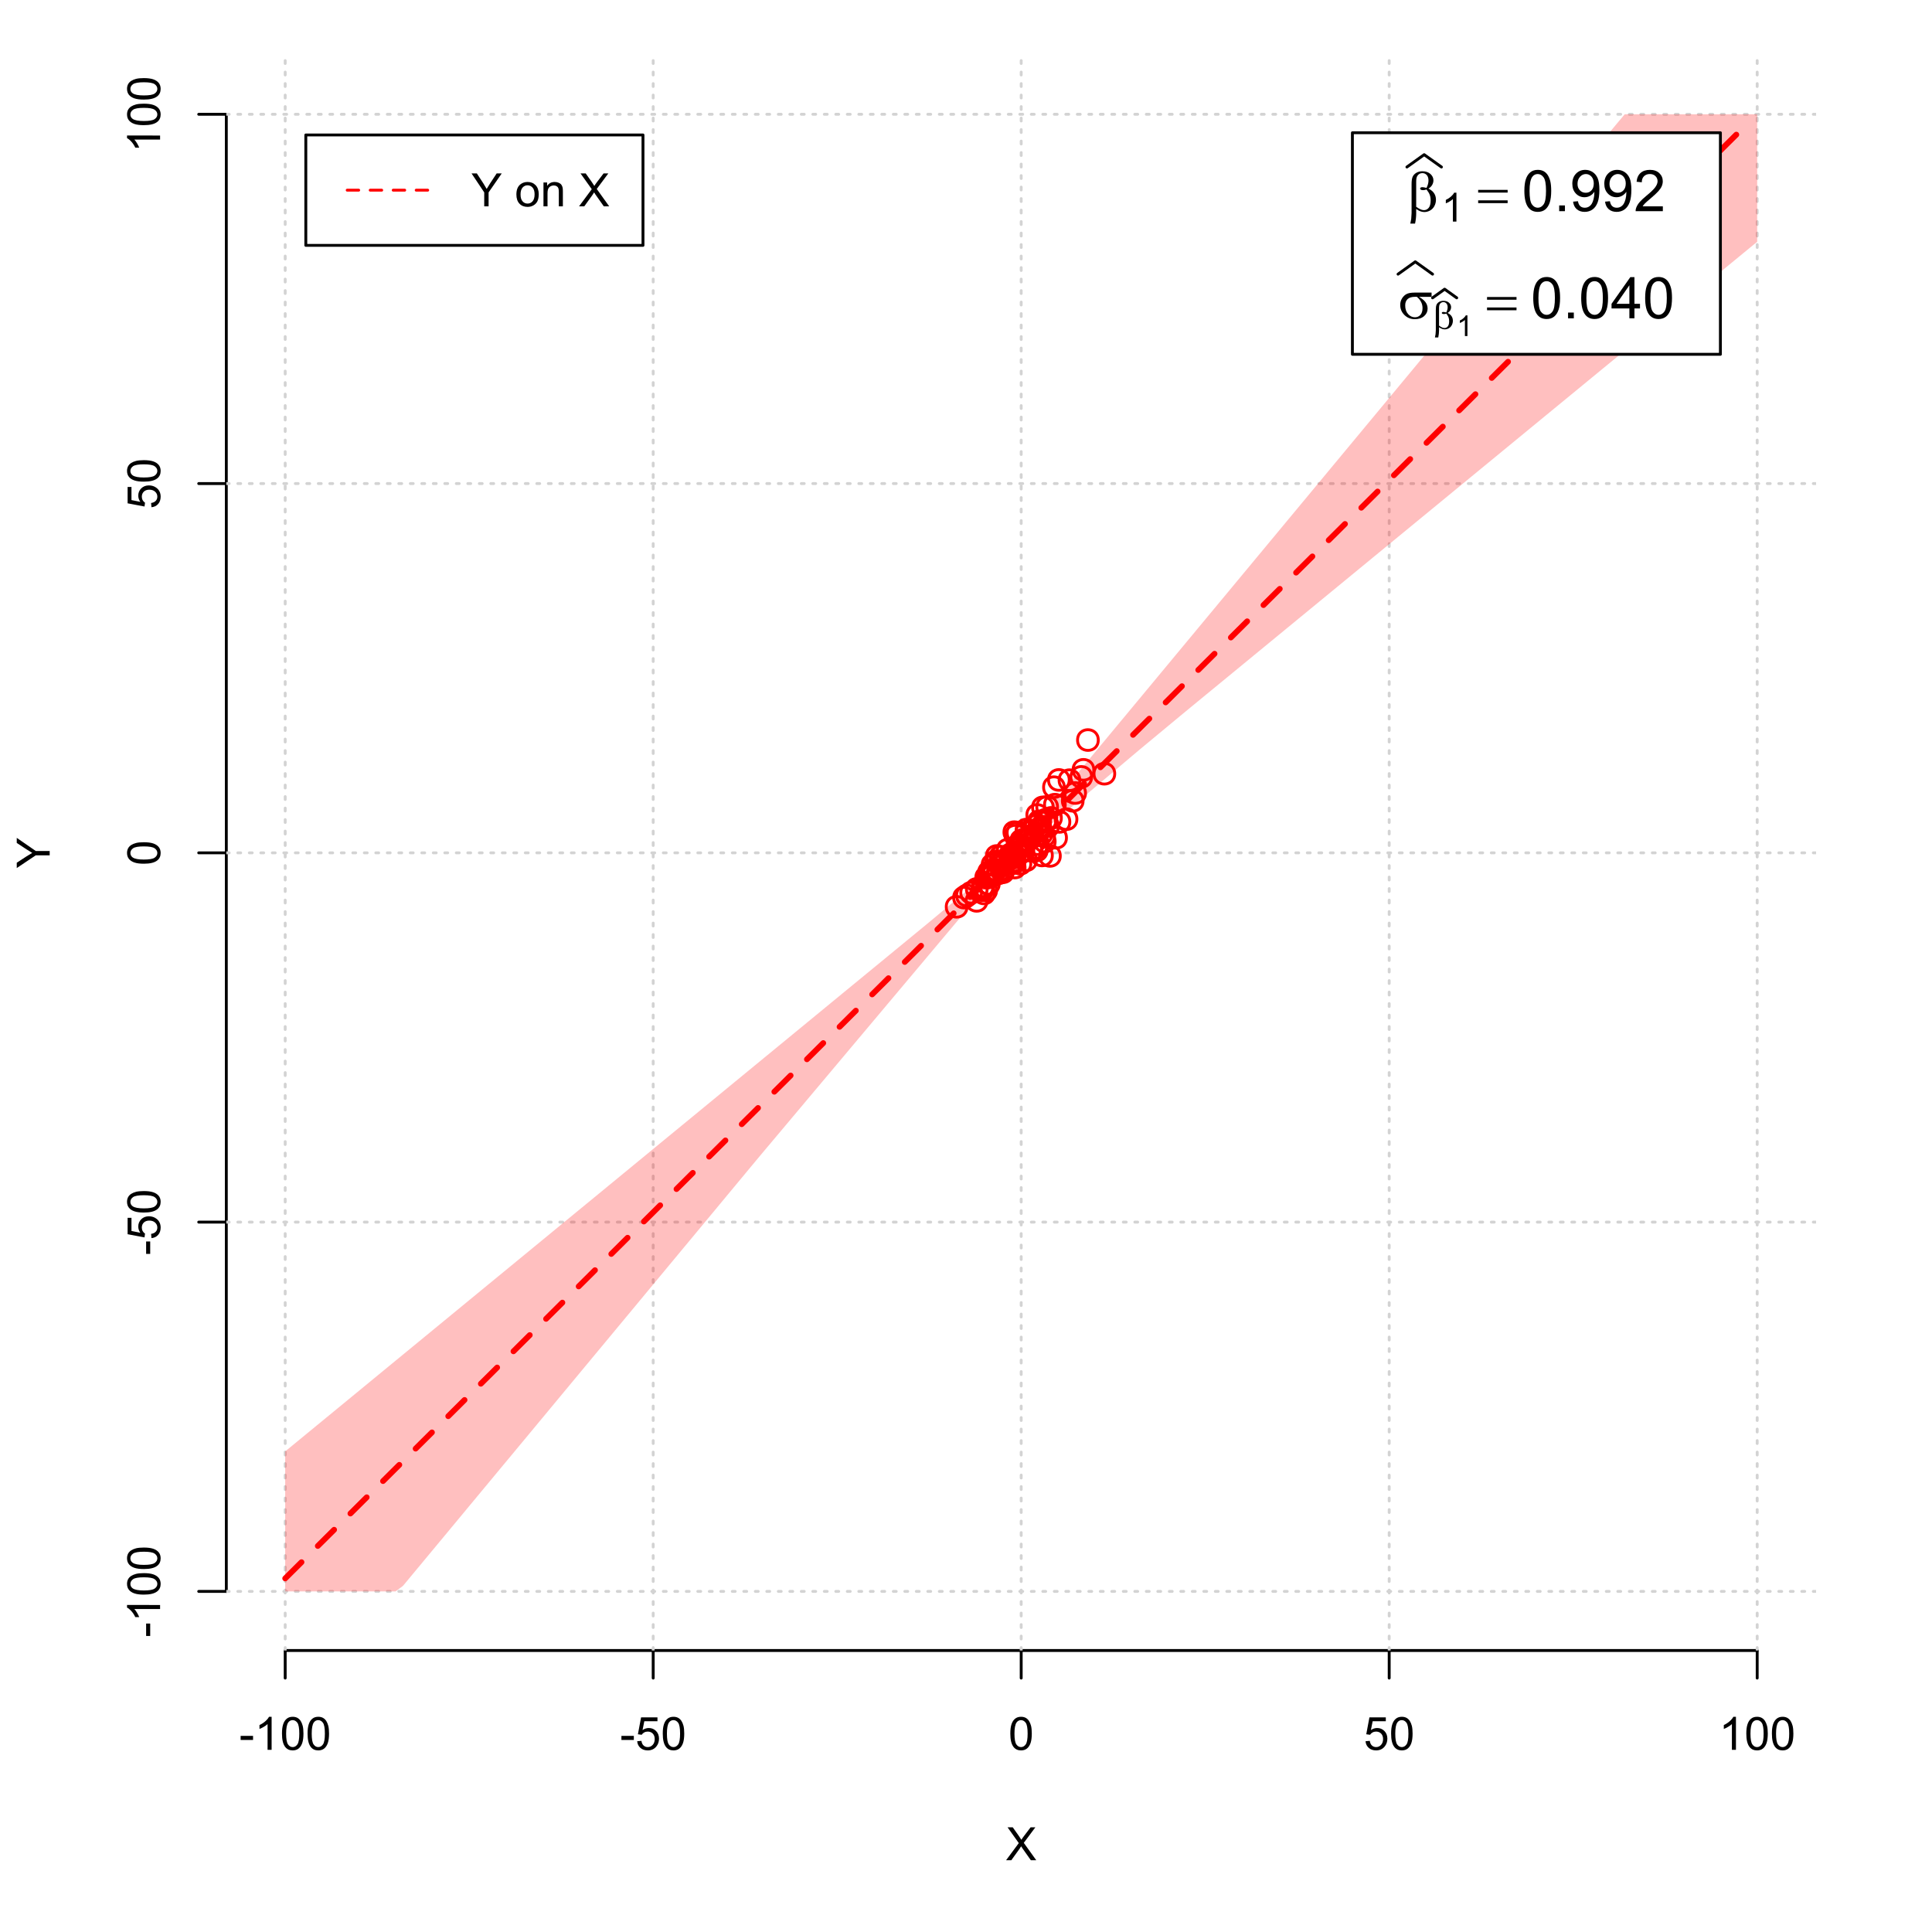 <?xml version="1.0" encoding="UTF-8"?>
<svg xmlns="http://www.w3.org/2000/svg" xmlns:xlink="http://www.w3.org/1999/xlink" width="504pt" height="504pt" viewBox="0 0 504 504" version="1.1">
<defs>
<g>
<symbol overflow="visible" id="glyph0-0">
<path style="stroke:none;" d="M 1.5 0 L 1.5 -7.5 L 7.5 -7.5 L 7.5 0 Z M 1.688 -0.188 L 7.312 -0.188 L 7.312 -7.312 L 1.688 -7.312 Z M 1.688 -0.188 "/>
</symbol>
<symbol overflow="visible" id="glyph0-1">
<path style="stroke:none;" d="M 0.055 0 L 3.375 -4.477 L 0.445 -8.59 L 1.797 -8.59 L 3.359 -6.387 C 3.68 -5.93 3.91 -5.578 4.047 -5.332 C 4.238 -5.645 4.465 -5.969 4.727 -6.312 L 6.457 -8.59 L 7.695 -8.59 L 4.676 -4.539 L 7.93 0 L 6.523 0 L 4.359 -3.062 C 4.238 -3.238 4.113 -3.43 3.984 -3.641 C 3.789 -3.324 3.652 -3.109 3.574 -2.992 L 1.418 0 Z M 0.055 0 "/>
</symbol>
<symbol overflow="visible" id="glyph0-2">
<path style="stroke:none;" d="M 0.383 -2.578 L 0.383 -3.641 L 3.621 -3.641 L 3.621 -2.578 Z M 0.383 -2.578 "/>
</symbol>
<symbol overflow="visible" id="glyph0-3">
<path style="stroke:none;" d="M 4.469 0 L 3.414 0 L 3.414 -6.719 C 3.16 -6.477 2.828 -6.234 2.414 -5.996 C 2 -5.75 1.629 -5.57 1.305 -5.449 L 1.305 -6.469 C 1.895 -6.742 2.41 -7.078 2.852 -7.477 C 3.293 -7.871 3.605 -8.254 3.789 -8.625 L 4.469 -8.625 Z M 4.469 0 "/>
</symbol>
<symbol overflow="visible" id="glyph0-4">
<path style="stroke:none;" d="M 0.5 -4.234 C 0.496 -5.246 0.602 -6.062 0.812 -6.688 C 1.02 -7.305 1.328 -7.785 1.742 -8.121 C 2.148 -8.457 2.668 -8.625 3.297 -8.625 C 3.758 -8.625 4.164 -8.531 4.512 -8.348 C 4.855 -8.16 5.141 -7.891 5.371 -7.543 C 5.594 -7.191 5.773 -6.766 5.906 -6.266 C 6.035 -5.762 6.098 -5.086 6.102 -4.234 C 6.098 -3.227 5.996 -2.414 5.789 -1.797 C 5.578 -1.176 5.266 -0.695 4.859 -0.359 C 4.445 -0.02 3.926 0.145 3.297 0.148 C 2.465 0.145 1.816 -0.148 1.348 -0.742 C 0.781 -1.457 0.496 -2.621 0.5 -4.234 Z M 1.582 -4.234 C 1.582 -2.824 1.746 -1.887 2.074 -1.418 C 2.402 -0.949 2.809 -0.715 3.297 -0.719 C 3.777 -0.715 4.184 -0.949 4.52 -1.422 C 4.848 -1.887 5.016 -2.824 5.016 -4.234 C 5.016 -5.648 4.848 -6.59 4.52 -7.055 C 4.184 -7.516 3.773 -7.746 3.289 -7.75 C 2.801 -7.746 2.414 -7.543 2.125 -7.137 C 1.762 -6.613 1.582 -5.645 1.582 -4.234 Z M 1.582 -4.234 "/>
</symbol>
<symbol overflow="visible" id="glyph0-5">
<path style="stroke:none;" d="M 0.5 -2.25 L 1.605 -2.344 C 1.684 -1.805 1.871 -1.398 2.176 -1.125 C 2.473 -0.852 2.836 -0.715 3.258 -0.719 C 3.766 -0.715 4.195 -0.906 4.547 -1.293 C 4.898 -1.672 5.074 -2.18 5.074 -2.82 C 5.074 -3.414 4.902 -3.891 4.566 -4.242 C 4.227 -4.59 3.785 -4.762 3.242 -4.766 C 2.898 -4.762 2.594 -4.684 2.32 -4.531 C 2.047 -4.375 1.832 -4.176 1.676 -3.93 L 0.688 -4.062 L 1.516 -8.473 L 5.789 -8.473 L 5.789 -7.465 L 2.359 -7.465 L 1.898 -5.156 C 2.414 -5.516 2.953 -5.695 3.523 -5.695 C 4.27 -5.695 4.902 -5.434 5.422 -4.914 C 5.934 -4.395 6.191 -3.727 6.195 -2.914 C 6.191 -2.133 5.965 -1.461 5.516 -0.898 C 4.961 -0.199 4.211 0.145 3.258 0.148 C 2.477 0.145 1.836 -0.07 1.344 -0.508 C 0.844 -0.941 0.562 -1.523 0.5 -2.25 Z M 0.5 -2.25 "/>
</symbol>
<symbol overflow="visible" id="glyph0-6">
<path style="stroke:none;" d="M 3.344 0 L 3.344 -3.641 L 0.035 -8.59 L 1.418 -8.59 L 3.109 -6 C 3.418 -5.516 3.711 -5.031 3.984 -4.547 C 4.242 -4.992 4.555 -5.496 4.922 -6.062 L 6.586 -8.59 L 7.91 -8.59 L 4.484 -3.641 L 4.484 0 Z M 3.344 0 "/>
</symbol>
<symbol overflow="visible" id="glyph0-7">
<path style="stroke:none;" d=""/>
</symbol>
<symbol overflow="visible" id="glyph0-8">
<path style="stroke:none;" d="M 0.398 -3.109 C 0.398 -4.262 0.719 -5.117 1.359 -5.672 C 1.895 -6.133 2.547 -6.363 3.316 -6.363 C 4.172 -6.363 4.871 -6.082 5.414 -5.52 C 5.953 -4.957 6.223 -4.184 6.227 -3.199 C 6.223 -2.398 6.102 -1.766 5.867 -1.309 C 5.625 -0.848 5.277 -0.492 4.82 -0.238 C 4.359 0.016 3.859 0.141 3.316 0.141 C 2.441 0.141 1.734 -0.137 1.203 -0.695 C 0.664 -1.254 0.398 -2.059 0.398 -3.109 Z M 1.484 -3.109 C 1.48 -2.309 1.656 -1.711 2.004 -1.32 C 2.348 -0.922 2.785 -0.727 3.316 -0.727 C 3.84 -0.727 4.273 -0.926 4.621 -1.324 C 4.969 -1.723 5.145 -2.328 5.145 -3.148 C 5.145 -3.914 4.969 -4.496 4.617 -4.895 C 4.266 -5.289 3.832 -5.488 3.316 -5.492 C 2.785 -5.488 2.348 -5.293 2.004 -4.898 C 1.656 -4.5 1.48 -3.902 1.484 -3.109 Z M 1.484 -3.109 "/>
</symbol>
<symbol overflow="visible" id="glyph0-9">
<path style="stroke:none;" d="M 0.789 0 L 0.789 -6.223 L 1.742 -6.223 L 1.742 -5.336 C 2.195 -6.02 2.855 -6.363 3.719 -6.363 C 4.09 -6.363 4.434 -6.293 4.754 -6.16 C 5.066 -6.023 5.305 -5.848 5.461 -5.633 C 5.617 -5.41 5.727 -5.152 5.789 -4.852 C 5.828 -4.656 5.848 -4.312 5.848 -3.828 L 5.848 0 L 4.793 0 L 4.793 -3.785 C 4.793 -4.215 4.75 -4.535 4.668 -4.75 C 4.586 -4.961 4.441 -5.129 4.234 -5.258 C 4.023 -5.383 3.777 -5.449 3.5 -5.449 C 3.047 -5.449 2.66 -5.305 2.332 -5.02 C 2.004 -4.734 1.84 -4.195 1.844 -3.398 L 1.844 0 Z M 0.789 0 "/>
</symbol>
<symbol overflow="visible" id="glyph1-0">
<path style="stroke:none;" d="M 0 -1.5 L -7.5 -1.5 L -7.5 -7.5 L 0 -7.5 Z M -0.188 -1.688 L -0.188 -7.312 L -7.312 -7.312 L -7.312 -1.688 Z M -0.188 -1.688 "/>
</symbol>
<symbol overflow="visible" id="glyph1-1">
<path style="stroke:none;" d="M 0 -3.344 L -3.641 -3.348 L -8.59 -0.035 L -8.59 -1.418 L -6 -3.113 C -5.516 -3.422 -5.031 -3.715 -4.547 -3.984 C -4.992 -4.242 -5.496 -4.555 -6.062 -4.922 L -8.59 -6.586 L -8.59 -7.91 L -3.637 -4.484 L 0 -4.484 Z M 0 -3.344 "/>
</symbol>
<symbol overflow="visible" id="glyph1-2">
<path style="stroke:none;" d="M -2.578 -0.383 L -3.641 -0.383 L -3.641 -3.621 L -2.578 -3.621 Z M -2.578 -0.383 "/>
</symbol>
<symbol overflow="visible" id="glyph1-3">
<path style="stroke:none;" d="M 0 -4.469 L 0 -3.414 L -6.719 -3.418 C -6.477 -3.16 -6.234 -2.828 -5.996 -2.418 C -5.75 -2.004 -5.57 -1.633 -5.449 -1.309 L -6.469 -1.309 C -6.742 -1.895 -7.078 -2.41 -7.477 -2.852 C -7.871 -3.293 -8.254 -3.605 -8.625 -3.793 L -8.625 -4.473 Z M 0 -4.469 "/>
</symbol>
<symbol overflow="visible" id="glyph1-4">
<path style="stroke:none;" d="M -4.234 -0.5 C -5.246 -0.496 -6.062 -0.602 -6.688 -0.812 C -7.305 -1.02 -7.785 -1.328 -8.121 -1.742 C -8.457 -2.152 -8.625 -2.672 -8.625 -3.301 C -8.625 -3.758 -8.531 -4.164 -8.348 -4.512 C -8.16 -4.859 -7.891 -5.145 -7.543 -5.371 C -7.191 -5.594 -6.766 -5.773 -6.266 -5.906 C -5.762 -6.035 -5.086 -6.098 -4.234 -6.102 C -3.223 -6.098 -2.41 -5.996 -1.793 -5.789 C -1.176 -5.578 -0.695 -5.266 -0.359 -4.859 C -0.02 -4.445 0.145 -3.926 0.148 -3.297 C 0.145 -2.465 -0.148 -1.816 -0.742 -1.348 C -1.457 -0.781 -2.621 -0.496 -4.234 -0.5 Z M -4.234 -1.582 C -2.824 -1.582 -1.887 -1.746 -1.418 -2.074 C -0.949 -2.402 -0.715 -2.809 -0.719 -3.297 C -0.715 -3.777 -0.949 -4.184 -1.422 -4.52 C -1.887 -4.848 -2.824 -5.016 -4.234 -5.016 C -5.648 -5.016 -6.59 -4.848 -7.055 -4.52 C -7.516 -4.188 -7.746 -3.777 -7.75 -3.289 C -7.746 -2.801 -7.543 -2.414 -7.137 -2.129 C -6.613 -1.762 -5.645 -1.582 -4.234 -1.582 Z M -4.234 -1.582 "/>
</symbol>
<symbol overflow="visible" id="glyph1-5">
<path style="stroke:none;" d="M -2.25 -0.5 L -2.344 -1.605 C -1.805 -1.684 -1.398 -1.871 -1.125 -2.176 C -0.852 -2.473 -0.715 -2.836 -0.719 -3.258 C -0.715 -3.766 -0.906 -4.195 -1.293 -4.547 C -1.672 -4.898 -2.18 -5.074 -2.816 -5.074 C -3.414 -5.074 -3.891 -4.902 -4.242 -4.566 C -4.59 -4.227 -4.762 -3.785 -4.766 -3.242 C -4.762 -2.898 -4.684 -2.594 -4.531 -2.32 C -4.375 -2.047 -4.176 -1.832 -3.93 -1.676 L -4.062 -0.688 L -8.473 -1.52 L -8.473 -5.789 L -7.465 -5.789 L -7.465 -2.363 L -5.156 -1.898 C -5.516 -2.414 -5.695 -2.953 -5.695 -3.523 C -5.695 -4.27 -5.434 -4.902 -4.914 -5.422 C -4.395 -5.934 -3.727 -6.191 -2.91 -6.195 C -2.133 -6.191 -1.461 -5.965 -0.895 -5.516 C -0.199 -4.961 0.145 -4.211 0.148 -3.258 C 0.145 -2.477 -0.07 -1.836 -0.508 -1.344 C -0.941 -0.848 -1.523 -0.566 -2.25 -0.5 Z M -2.25 -0.5 "/>
</symbol>
<symbol overflow="visible" id="glyph2-0">
<path style="stroke:none;" d="M 0.754 0 L 0.754 -9.375 L 8.254 -9.375 L 8.254 0 Z M 0.988 -0.234 L 8.02 -0.234 L 8.02 -9.141 L 0.988 -9.141 Z M 0.988 -0.234 "/>
</symbol>
<symbol overflow="visible" id="glyph2-1">
<path style="stroke:none;" d="M 2.418 -0.57 L 2.418 0.668 C 2.414 1.457 2.316 2.312 2.125 3.238 L 0.887 3.238 C 1.016 2.629 1.094 2.215 1.121 2 C 1.18 1.312 1.211 0.812 1.215 0.5 L 1.215 -6.988 C 1.211 -7.859 1.297 -8.508 1.473 -8.93 C 1.645 -9.352 1.957 -9.703 2.41 -9.988 C 2.859 -10.27 3.402 -10.41 4.035 -10.414 C 4.906 -10.41 5.605 -10.176 6.129 -9.711 C 6.652 -9.238 6.914 -8.684 6.914 -8.043 C 6.914 -7.625 6.805 -7.23 6.594 -6.855 C 6.379 -6.48 6.051 -6.156 5.609 -5.891 C 6.914 -5.262 7.57 -4.289 7.574 -2.973 C 7.57 -2.383 7.434 -1.836 7.164 -1.332 C 6.887 -0.82 6.512 -0.434 6.035 -0.172 C 5.555 0.094 5.059 0.223 4.555 0.227 C 4.227 0.223 3.906 0.168 3.586 0.059 C 3.266 -0.051 2.875 -0.258 2.418 -0.57 Z M 2.418 -1.148 C 2.891 -0.816 3.305 -0.578 3.656 -0.434 C 3.918 -0.324 4.18 -0.27 4.445 -0.27 C 4.938 -0.27 5.352 -0.473 5.688 -0.879 C 6.02 -1.285 6.188 -1.93 6.188 -2.82 C 6.188 -3.375 6.105 -3.863 5.949 -4.281 C 5.785 -4.695 5.508 -5.152 5.113 -5.656 C 4.773 -5.539 4.484 -5.484 4.242 -5.484 C 3.945 -5.484 3.738 -5.527 3.621 -5.617 C 3.5 -5.703 3.438 -5.797 3.441 -5.902 C 3.438 -5.992 3.484 -6.078 3.578 -6.152 C 3.668 -6.223 3.816 -6.258 4.027 -6.262 C 4.262 -6.258 4.625 -6.195 5.113 -6.07 C 5.453 -6.75 5.625 -7.391 5.625 -8 C 5.625 -8.609 5.473 -9.086 5.172 -9.426 C 4.867 -9.758 4.492 -9.926 4.043 -9.93 C 3.477 -9.926 3.035 -9.688 2.727 -9.215 C 2.516 -8.895 2.414 -8.383 2.418 -7.684 Z M 2.418 -1.148 "/>
</symbol>
<symbol overflow="visible" id="glyph2-2">
<path style="stroke:none;" d="M 0.27 -5.559 L 7.961 -5.559 L 7.961 -4.848 L 0.27 -4.848 Z M 0.27 -2.828 L 7.961 -2.828 L 7.961 -2.102 L 0.27 -2.102 Z M 0.27 -2.828 "/>
</symbol>
<symbol overflow="visible" id="glyph2-3">
<path style="stroke:none;" d="M 8.746 -5.602 L 5.465 -5.602 C 6.199 -5.191 6.758 -4.734 7.141 -4.238 C 7.52 -3.738 7.711 -3.164 7.711 -2.512 C 7.711 -1.758 7.406 -1.113 6.801 -0.578 C 6.195 -0.043 5.387 0.223 4.371 0.227 C 3.301 0.223 2.398 -0.137 1.668 -0.863 C 0.934 -1.59 0.566 -2.469 0.57 -3.5 C 0.566 -4.117 0.723 -4.68 1.031 -5.184 C 1.336 -5.688 1.723 -6.066 2.199 -6.324 C 2.668 -6.578 3.391 -6.707 4.367 -6.711 L 8.746 -6.711 Z M 4.914 -5.602 C 4.707 -5.605 4.551 -5.605 4.445 -5.609 C 3.566 -5.605 2.918 -5.41 2.5 -5.023 C 2.074 -4.629 1.863 -4.078 1.867 -3.367 C 1.863 -2.434 2.113 -1.684 2.621 -1.117 C 3.121 -0.551 3.719 -0.27 4.41 -0.27 C 4.984 -0.27 5.457 -0.473 5.828 -0.887 C 6.199 -1.297 6.387 -1.895 6.387 -2.672 C 6.387 -3.797 5.895 -4.773 4.914 -5.602 Z M 4.914 -5.602 "/>
</symbol>
<symbol overflow="visible" id="glyph3-0">
<path style="stroke:none;" d="M 1.312 0 L 1.312 -6.562 L 6.562 -6.562 L 6.562 0 Z M 1.477 -0.164 L 6.398 -0.164 L 6.398 -6.398 L 1.477 -6.398 Z M 1.477 -0.164 "/>
</symbol>
<symbol overflow="visible" id="glyph3-1">
<path style="stroke:none;" d="M 3.91 0 L 2.988 0 L 2.988 -5.879 C 2.766 -5.664 2.473 -5.453 2.113 -5.242 C 1.75 -5.027 1.426 -4.871 1.145 -4.77 L 1.145 -5.66 C 1.656 -5.902 2.109 -6.195 2.496 -6.539 C 2.883 -6.883 3.156 -7.219 3.316 -7.547 L 3.91 -7.547 Z M 3.91 0 "/>
</symbol>
<symbol overflow="visible" id="glyph4-0">
<path style="stroke:none;" d="M 1.875 0 L 1.875 -9.375 L 9.375 -9.375 L 9.375 0 Z M 2.109 -0.234 L 9.141 -0.234 L 9.141 -9.141 L 2.109 -9.141 Z M 2.109 -0.234 "/>
</symbol>
<symbol overflow="visible" id="glyph4-1">
<path style="stroke:none;" d="M 0.621 -5.297 C 0.621 -6.562 0.75 -7.582 1.012 -8.359 C 1.273 -9.133 1.664 -9.73 2.18 -10.152 C 2.695 -10.57 3.344 -10.781 4.125 -10.781 C 4.699 -10.781 5.203 -10.664 5.641 -10.434 C 6.074 -10.199 6.434 -9.863 6.715 -9.43 C 6.996 -8.988 7.219 -8.457 7.383 -7.832 C 7.543 -7.203 7.621 -6.359 7.625 -5.297 C 7.621 -4.035 7.492 -3.016 7.234 -2.246 C 6.973 -1.469 6.586 -0.871 6.074 -0.449 C 5.559 -0.027 4.91 0.18 4.125 0.184 C 3.086 0.18 2.27 -0.188 1.684 -0.93 C 0.973 -1.82 0.621 -3.277 0.621 -5.297 Z M 1.977 -5.297 C 1.973 -3.531 2.18 -2.355 2.594 -1.777 C 3.004 -1.191 3.516 -0.902 4.125 -0.902 C 4.727 -0.902 5.234 -1.195 5.648 -1.781 C 6.062 -2.367 6.27 -3.539 6.27 -5.297 C 6.27 -7.062 6.062 -8.234 5.648 -8.816 C 5.234 -9.398 4.719 -9.691 4.109 -9.691 C 3.5 -9.691 3.02 -9.434 2.66 -8.922 C 2.203 -8.262 1.973 -7.055 1.977 -5.297 Z M 1.977 -5.297 "/>
</symbol>
<symbol overflow="visible" id="glyph4-2">
<path style="stroke:none;" d="M 1.363 0 L 1.363 -1.5 L 2.863 -1.5 L 2.863 0 Z M 1.363 0 "/>
</symbol>
<symbol overflow="visible" id="glyph4-3">
<path style="stroke:none;" d="M 0.82 -2.484 L 2.086 -2.602 C 2.195 -2.004 2.398 -1.57 2.703 -1.305 C 3 -1.035 3.391 -0.902 3.867 -0.902 C 4.273 -0.902 4.629 -0.992 4.934 -1.18 C 5.238 -1.359 5.488 -1.609 5.684 -1.922 C 5.879 -2.23 6.039 -2.648 6.172 -3.176 C 6.301 -3.703 6.367 -4.238 6.371 -4.789 C 6.367 -4.844 6.367 -4.934 6.363 -5.055 C 6.098 -4.629 5.738 -4.289 5.285 -4.031 C 4.828 -3.77 4.332 -3.637 3.801 -3.641 C 2.91 -3.637 2.156 -3.961 1.543 -4.605 C 0.926 -5.25 0.621 -6.098 0.621 -7.156 C 0.621 -8.242 0.941 -9.121 1.582 -9.785 C 2.223 -10.449 3.027 -10.781 4 -10.781 C 4.695 -10.781 5.332 -10.59 5.914 -10.215 C 6.488 -9.836 6.93 -9.301 7.23 -8.609 C 7.531 -7.91 7.68 -6.906 7.684 -5.59 C 7.68 -4.215 7.531 -3.121 7.234 -2.309 C 6.934 -1.496 6.492 -0.875 5.906 -0.453 C 5.316 -0.027 4.625 0.18 3.836 0.184 C 2.996 0.18 2.309 -0.051 1.777 -0.516 C 1.242 -0.98 0.926 -1.637 0.82 -2.484 Z M 6.219 -7.223 C 6.215 -7.977 6.016 -8.578 5.613 -9.023 C 5.207 -9.469 4.723 -9.691 4.16 -9.691 C 3.574 -9.691 3.062 -9.449 2.629 -8.973 C 2.191 -8.488 1.973 -7.871 1.977 -7.113 C 1.973 -6.426 2.18 -5.867 2.594 -5.445 C 3.004 -5.016 3.516 -4.805 4.125 -4.805 C 4.734 -4.805 5.234 -5.016 5.629 -5.445 C 6.02 -5.867 6.215 -6.461 6.219 -7.223 Z M 6.219 -7.223 "/>
</symbol>
<symbol overflow="visible" id="glyph4-4">
<path style="stroke:none;" d="M 7.551 -1.266 L 7.551 0 L 0.453 0 C 0.438 -0.316 0.492 -0.621 0.609 -0.914 C 0.789 -1.398 1.078 -1.875 1.477 -2.344 C 1.875 -2.812 2.449 -3.352 3.199 -3.969 C 4.367 -4.922 5.156 -5.68 5.566 -6.242 C 5.973 -6.797 6.176 -7.328 6.18 -7.828 C 6.176 -8.352 5.988 -8.793 5.621 -9.152 C 5.246 -9.512 4.762 -9.691 4.16 -9.691 C 3.523 -9.691 3.016 -9.5 2.637 -9.117 C 2.254 -8.734 2.059 -8.207 2.059 -7.535 L 0.703 -7.676 C 0.797 -8.684 1.145 -9.453 1.75 -9.984 C 2.355 -10.516 3.168 -10.781 4.188 -10.781 C 5.215 -10.781 6.031 -10.492 6.633 -9.922 C 7.234 -9.348 7.535 -8.641 7.535 -7.801 C 7.535 -7.367 7.445 -6.945 7.27 -6.531 C 7.094 -6.113 6.801 -5.676 6.395 -5.223 C 5.984 -4.762 5.309 -4.133 4.367 -3.332 C 3.57 -2.664 3.062 -2.215 2.84 -1.98 C 2.613 -1.742 2.43 -1.504 2.285 -1.266 Z M 7.551 -1.266 "/>
</symbol>
<symbol overflow="visible" id="glyph4-5">
<path style="stroke:none;" d="M 4.848 0 L 4.848 -2.57 L 0.191 -2.57 L 0.191 -3.781 L 5.09 -10.738 L 6.168 -10.738 L 6.168 -3.781 L 7.617 -3.781 L 7.617 -2.57 L 6.168 -2.57 L 6.168 0 Z M 4.848 -3.781 L 4.848 -8.621 L 1.488 -3.781 Z M 4.848 -3.781 "/>
</symbol>
<symbol overflow="visible" id="glyph5-0">
<path style="stroke:none;" d="M 0.527 0 L 0.527 -6.562 L 5.777 -6.562 L 5.777 0 Z M 0.691 -0.164 L 5.613 -0.164 L 5.613 -6.398 L 0.691 -6.398 Z M 0.691 -0.164 "/>
</symbol>
<symbol overflow="visible" id="glyph5-1">
<path style="stroke:none;" d="M 1.691 -0.398 L 1.691 0.465 C 1.688 1.016 1.621 1.617 1.488 2.266 L 0.621 2.266 C 0.711 1.84 0.766 1.551 0.785 1.398 C 0.828 0.918 0.848 0.566 0.852 0.348 L 0.852 -4.891 C 0.848 -5.5 0.91 -5.953 1.031 -6.25 C 1.152 -6.543 1.371 -6.789 1.688 -6.992 C 2.004 -7.188 2.383 -7.289 2.824 -7.289 C 3.434 -7.289 3.922 -7.125 4.289 -6.797 C 4.656 -6.469 4.84 -6.078 4.84 -5.629 C 4.84 -5.336 4.766 -5.059 4.617 -4.801 C 4.469 -4.535 4.238 -4.309 3.926 -4.121 C 4.84 -3.68 5.297 -3 5.301 -2.082 C 5.297 -1.668 5.199 -1.285 5.012 -0.93 C 4.816 -0.574 4.555 -0.305 4.223 -0.117 C 3.887 0.066 3.543 0.156 3.188 0.16 C 2.957 0.156 2.73 0.117 2.508 0.039 C 2.281 -0.039 2.008 -0.184 1.691 -0.398 Z M 1.691 -0.805 C 2.02 -0.57 2.309 -0.402 2.559 -0.301 C 2.742 -0.223 2.926 -0.188 3.113 -0.191 C 3.453 -0.188 3.742 -0.328 3.98 -0.617 C 4.211 -0.898 4.328 -1.352 4.332 -1.973 C 4.328 -2.359 4.273 -2.699 4.164 -2.996 C 4.051 -3.285 3.855 -3.605 3.578 -3.957 C 3.34 -3.875 3.137 -3.836 2.969 -3.84 C 2.762 -3.836 2.617 -3.867 2.535 -3.93 C 2.449 -3.988 2.406 -4.055 2.41 -4.133 C 2.406 -4.195 2.441 -4.254 2.508 -4.305 C 2.57 -4.355 2.672 -4.383 2.82 -4.383 C 2.984 -4.383 3.238 -4.336 3.578 -4.25 C 3.816 -4.719 3.938 -5.168 3.938 -5.598 C 3.938 -6.027 3.828 -6.363 3.617 -6.598 C 3.402 -6.832 3.141 -6.949 2.828 -6.953 C 2.43 -6.949 2.121 -6.781 1.906 -6.449 C 1.758 -6.227 1.688 -5.871 1.691 -5.379 Z M 1.691 -0.805 "/>
</symbol>
<symbol overflow="visible" id="glyph6-0">
<path style="stroke:none;" d="M 0.938 0 L 0.938 -4.688 L 4.688 -4.688 L 4.688 0 Z M 1.055 -0.117 L 4.57 -0.117 L 4.57 -4.57 L 1.055 -4.57 Z M 1.055 -0.117 "/>
</symbol>
<symbol overflow="visible" id="glyph6-1">
<path style="stroke:none;" d="M 2.793 0 L 2.137 0 L 2.137 -4.199 C 1.977 -4.047 1.77 -3.895 1.512 -3.746 C 1.254 -3.59 1.02 -3.477 0.816 -3.406 L 0.816 -4.043 C 1.184 -4.215 1.508 -4.422 1.781 -4.672 C 2.055 -4.914 2.25 -5.156 2.371 -5.391 L 2.793 -5.391 Z M 2.793 0 "/>
</symbol>
</g>
<clipPath id="clip1">
  <path d="M 74 14.398 L 75 14.398 L 75 430.559 L 74 430.559 Z M 74 14.398 "/>
</clipPath>
<clipPath id="clip2">
  <path d="M 170 14.398 L 171 14.398 L 171 430.559 L 170 430.559 Z M 170 14.398 "/>
</clipPath>
<clipPath id="clip3">
  <path d="M 266 14.398 L 267 14.398 L 267 430.559 L 266 430.559 Z M 266 14.398 "/>
</clipPath>
<clipPath id="clip4">
  <path d="M 362 14.398 L 363 14.398 L 363 430.559 L 362 430.559 Z M 362 14.398 "/>
</clipPath>
<clipPath id="clip5">
  <path d="M 458 14.398 L 459 14.398 L 459 430.559 L 458 430.559 Z M 458 14.398 "/>
</clipPath>
<clipPath id="clip6">
  <path d="M 59.039 414 L 473.758 414 L 473.758 416 L 59.039 416 Z M 59.039 414 "/>
</clipPath>
<clipPath id="clip7">
  <path d="M 59.039 318 L 473.758 318 L 473.758 320 L 59.039 320 Z M 59.039 318 "/>
</clipPath>
<clipPath id="clip8">
  <path d="M 59.039 222 L 473.758 222 L 473.758 223 L 59.039 223 Z M 59.039 222 "/>
</clipPath>
<clipPath id="clip9">
  <path d="M 59.039 125 L 473.758 125 L 473.758 127 L 59.039 127 Z M 59.039 125 "/>
</clipPath>
<clipPath id="clip10">
  <path d="M 59.039 29 L 473.758 29 L 473.758 31 L 59.039 31 Z M 59.039 29 "/>
</clipPath>
</defs>
<g id="surface31">
<rect x="0" y="0" width="504" height="504" style="fill:rgb(100%,100%,100%);fill-opacity:1;stroke:none;"/>
<g style="fill:rgb(0%,0%,0%);fill-opacity:1;">
  <use xlink:href="#glyph0-1" x="262.398" y="485.281"/>
</g>
<g style="fill:rgb(0%,0%,0%);fill-opacity:1;">
  <use xlink:href="#glyph1-1" x="12.961" y="226.48"/>
</g>
<path style="fill:none;stroke-width:0.75;stroke-linecap:round;stroke-linejoin:round;stroke:rgb(0%,0%,0%);stroke-opacity:1;stroke-miterlimit:10;" d="M 74.398 430.559 L 458.398 430.559 "/>
<path style="fill:none;stroke-width:0.75;stroke-linecap:round;stroke-linejoin:round;stroke:rgb(0%,0%,0%);stroke-opacity:1;stroke-miterlimit:10;" d="M 74.398 430.559 L 74.398 437.762 "/>
<path style="fill:none;stroke-width:0.75;stroke-linecap:round;stroke-linejoin:round;stroke:rgb(0%,0%,0%);stroke-opacity:1;stroke-miterlimit:10;" d="M 170.398 430.559 L 170.398 437.762 "/>
<path style="fill:none;stroke-width:0.75;stroke-linecap:round;stroke-linejoin:round;stroke:rgb(0%,0%,0%);stroke-opacity:1;stroke-miterlimit:10;" d="M 266.398 430.559 L 266.398 437.762 "/>
<path style="fill:none;stroke-width:0.75;stroke-linecap:round;stroke-linejoin:round;stroke:rgb(0%,0%,0%);stroke-opacity:1;stroke-miterlimit:10;" d="M 362.398 430.559 L 362.398 437.762 "/>
<path style="fill:none;stroke-width:0.75;stroke-linecap:round;stroke-linejoin:round;stroke:rgb(0%,0%,0%);stroke-opacity:1;stroke-miterlimit:10;" d="M 458.398 430.559 L 458.398 437.762 "/>
<g style="fill:rgb(0%,0%,0%);fill-opacity:1;">
  <use xlink:href="#glyph0-2" x="62.391" y="456.48"/>
  <use xlink:href="#glyph0-3" x="66.387" y="456.48"/>
  <use xlink:href="#glyph0-4" x="73.061" y="456.48"/>
  <use xlink:href="#glyph0-4" x="79.734" y="456.48"/>
</g>
<g style="fill:rgb(0%,0%,0%);fill-opacity:1;">
  <use xlink:href="#glyph0-2" x="161.727" y="456.48"/>
  <use xlink:href="#glyph0-5" x="165.723" y="456.48"/>
  <use xlink:href="#glyph0-4" x="172.396" y="456.48"/>
</g>
<g style="fill:rgb(0%,0%,0%);fill-opacity:1;">
  <use xlink:href="#glyph0-4" x="263.062" y="456.48"/>
</g>
<g style="fill:rgb(0%,0%,0%);fill-opacity:1;">
  <use xlink:href="#glyph0-5" x="355.727" y="456.48"/>
  <use xlink:href="#glyph0-4" x="362.4" y="456.48"/>
</g>
<g style="fill:rgb(0%,0%,0%);fill-opacity:1;">
  <use xlink:href="#glyph0-3" x="448.387" y="456.48"/>
  <use xlink:href="#glyph0-4" x="455.061" y="456.48"/>
  <use xlink:href="#glyph0-4" x="461.734" y="456.48"/>
</g>
<path style="fill:none;stroke-width:0.75;stroke-linecap:round;stroke-linejoin:round;stroke:rgb(0%,0%,0%);stroke-opacity:1;stroke-miterlimit:10;" d="M 59.039 415.148 L 59.039 29.812 "/>
<path style="fill:none;stroke-width:0.75;stroke-linecap:round;stroke-linejoin:round;stroke:rgb(0%,0%,0%);stroke-opacity:1;stroke-miterlimit:10;" d="M 59.039 415.148 L 51.84 415.148 "/>
<path style="fill:none;stroke-width:0.75;stroke-linecap:round;stroke-linejoin:round;stroke:rgb(0%,0%,0%);stroke-opacity:1;stroke-miterlimit:10;" d="M 59.039 318.812 L 51.84 318.812 "/>
<path style="fill:none;stroke-width:0.75;stroke-linecap:round;stroke-linejoin:round;stroke:rgb(0%,0%,0%);stroke-opacity:1;stroke-miterlimit:10;" d="M 59.039 222.48 L 51.84 222.48 "/>
<path style="fill:none;stroke-width:0.75;stroke-linecap:round;stroke-linejoin:round;stroke:rgb(0%,0%,0%);stroke-opacity:1;stroke-miterlimit:10;" d="M 59.039 126.148 L 51.84 126.148 "/>
<path style="fill:none;stroke-width:0.75;stroke-linecap:round;stroke-linejoin:round;stroke:rgb(0%,0%,0%);stroke-opacity:1;stroke-miterlimit:10;" d="M 59.039 29.812 L 51.84 29.812 "/>
<g style="fill:rgb(0%,0%,0%);fill-opacity:1;">
  <use xlink:href="#glyph1-2" x="41.762" y="427.156"/>
  <use xlink:href="#glyph1-3" x="41.762" y="423.16"/>
  <use xlink:href="#glyph1-4" x="41.762" y="416.486"/>
  <use xlink:href="#glyph1-4" x="41.762" y="409.812"/>
</g>
<g style="fill:rgb(0%,0%,0%);fill-opacity:1;">
  <use xlink:href="#glyph1-2" x="41.762" y="327.484"/>
  <use xlink:href="#glyph1-5" x="41.762" y="323.488"/>
  <use xlink:href="#glyph1-4" x="41.762" y="316.814"/>
</g>
<g style="fill:rgb(0%,0%,0%);fill-opacity:1;">
  <use xlink:href="#glyph1-4" x="41.762" y="225.816"/>
</g>
<g style="fill:rgb(0%,0%,0%);fill-opacity:1;">
  <use xlink:href="#glyph1-5" x="41.762" y="132.82"/>
  <use xlink:href="#glyph1-4" x="41.762" y="126.146"/>
</g>
<g style="fill:rgb(0%,0%,0%);fill-opacity:1;">
  <use xlink:href="#glyph1-3" x="41.762" y="39.824"/>
  <use xlink:href="#glyph1-4" x="41.762" y="33.15"/>
  <use xlink:href="#glyph1-4" x="41.762" y="26.477"/>
</g>
<g clip-path="url(#clip1)" clip-rule="nonzero">
<path style="fill:none;stroke-width:0.75;stroke-linecap:round;stroke-linejoin:round;stroke:rgb(82.745%,82.745%,82.745%);stroke-opacity:1;stroke-dasharray:0.75,2.25;stroke-miterlimit:10;" d="M 74.398 430.559 L 74.398 14.398 "/>
</g>
<g clip-path="url(#clip2)" clip-rule="nonzero">
<path style="fill:none;stroke-width:0.75;stroke-linecap:round;stroke-linejoin:round;stroke:rgb(82.745%,82.745%,82.745%);stroke-opacity:1;stroke-dasharray:0.75,2.25;stroke-miterlimit:10;" d="M 170.398 430.559 L 170.398 14.398 "/>
</g>
<g clip-path="url(#clip3)" clip-rule="nonzero">
<path style="fill:none;stroke-width:0.75;stroke-linecap:round;stroke-linejoin:round;stroke:rgb(82.745%,82.745%,82.745%);stroke-opacity:1;stroke-dasharray:0.75,2.25;stroke-miterlimit:10;" d="M 266.398 430.559 L 266.398 14.398 "/>
</g>
<g clip-path="url(#clip4)" clip-rule="nonzero">
<path style="fill:none;stroke-width:0.75;stroke-linecap:round;stroke-linejoin:round;stroke:rgb(82.745%,82.745%,82.745%);stroke-opacity:1;stroke-dasharray:0.75,2.25;stroke-miterlimit:10;" d="M 362.398 430.559 L 362.398 14.398 "/>
</g>
<g clip-path="url(#clip5)" clip-rule="nonzero">
<path style="fill:none;stroke-width:0.75;stroke-linecap:round;stroke-linejoin:round;stroke:rgb(82.745%,82.745%,82.745%);stroke-opacity:1;stroke-dasharray:0.75,2.25;stroke-miterlimit:10;" d="M 458.398 430.559 L 458.398 14.398 "/>
</g>
<g clip-path="url(#clip6)" clip-rule="nonzero">
<path style="fill:none;stroke-width:0.75;stroke-linecap:round;stroke-linejoin:round;stroke:rgb(82.745%,82.745%,82.745%);stroke-opacity:1;stroke-dasharray:0.75,2.25;stroke-miterlimit:10;" d="M 59.039 415.148 L 473.762 415.148 "/>
</g>
<g clip-path="url(#clip7)" clip-rule="nonzero">
<path style="fill:none;stroke-width:0.75;stroke-linecap:round;stroke-linejoin:round;stroke:rgb(82.745%,82.745%,82.745%);stroke-opacity:1;stroke-dasharray:0.75,2.25;stroke-miterlimit:10;" d="M 59.039 318.812 L 473.762 318.812 "/>
</g>
<g clip-path="url(#clip8)" clip-rule="nonzero">
<path style="fill:none;stroke-width:0.75;stroke-linecap:round;stroke-linejoin:round;stroke:rgb(82.745%,82.745%,82.745%);stroke-opacity:1;stroke-dasharray:0.75,2.25;stroke-miterlimit:10;" d="M 59.039 222.48 L 473.762 222.48 "/>
</g>
<g clip-path="url(#clip9)" clip-rule="nonzero">
<path style="fill:none;stroke-width:0.75;stroke-linecap:round;stroke-linejoin:round;stroke:rgb(82.745%,82.745%,82.745%);stroke-opacity:1;stroke-dasharray:0.75,2.25;stroke-miterlimit:10;" d="M 59.039 126.148 L 473.762 126.148 "/>
</g>
<g clip-path="url(#clip10)" clip-rule="nonzero">
<path style="fill:none;stroke-width:0.75;stroke-linecap:round;stroke-linejoin:round;stroke:rgb(82.745%,82.745%,82.745%);stroke-opacity:1;stroke-dasharray:0.75,2.25;stroke-miterlimit:10;" d="M 59.039 29.812 L 473.762 29.812 "/>
</g>
<path style=" stroke:none;fill-rule:nonzero;fill:rgb(100%,0%,0%);fill-opacity:0.251;" d="M 74.398 415.148 L 74.398 378.625 L 76.32 377.047 L 78.238 375.469 L 80.16 373.891 L 82.078 372.316 L 85.922 369.16 L 87.84 367.582 L 89.762 366.004 L 91.68 364.426 L 93.602 362.848 L 95.52 361.27 L 97.441 359.691 L 99.359 358.113 L 101.281 356.535 L 103.199 354.957 L 105.121 353.379 L 107.039 351.805 L 108.961 350.227 L 110.879 348.648 L 112.801 347.07 L 114.719 345.492 L 116.641 343.914 L 118.559 342.336 L 120.48 340.758 L 122.398 339.18 L 124.32 337.602 L 126.238 336.023 L 128.16 334.445 L 130.078 332.871 L 133.922 329.715 L 135.84 328.137 L 137.762 326.559 L 139.68 324.98 L 141.602 323.402 L 143.52 321.824 L 145.441 320.246 L 147.359 318.668 L 149.281 317.09 L 151.199 315.512 L 153.121 313.938 L 155.039 312.359 L 156.961 310.781 L 158.879 309.203 L 160.801 307.625 L 162.719 306.047 L 164.641 304.469 L 166.559 302.891 L 168.48 301.312 L 170.398 299.734 L 172.32 298.156 L 174.238 296.578 L 176.16 295.004 L 178.078 293.426 L 181.922 290.27 L 183.84 288.691 L 185.762 287.113 L 187.68 285.535 L 189.602 283.957 L 191.52 282.379 L 193.441 280.801 L 195.359 279.223 L 197.281 277.645 L 199.199 276.066 L 201.121 274.492 L 203.039 272.914 L 204.961 271.336 L 206.879 269.758 L 208.801 268.18 L 210.719 266.602 L 212.641 265.023 L 214.559 263.445 L 216.48 261.867 L 218.398 260.289 L 220.32 258.711 L 222.238 257.133 L 224.16 255.559 L 226.078 253.98 L 229.922 250.824 L 231.84 249.246 L 233.762 247.668 L 235.68 246.09 L 237.602 244.512 L 239.52 242.934 L 241.441 241.355 L 243.359 239.766 L 245.281 238.16 L 247.199 236.555 L 249.121 234.949 L 251.039 233.344 L 252.961 231.742 L 254.879 230.137 L 256.801 228.531 L 258.719 226.926 L 260.641 225.32 L 262.559 223.59 L 264.48 221.695 L 266.398 219.434 L 268.32 217.121 L 270.238 214.809 L 272.16 212.496 L 274.078 210.184 L 277.922 205.559 L 279.84 203.242 L 281.762 200.93 L 283.68 198.617 L 285.602 196.305 L 287.52 193.992 L 289.441 191.68 L 291.359 189.367 L 293.281 187.055 L 295.199 184.742 L 297.121 182.43 L 299.039 180.117 L 300.961 177.805 L 302.879 175.488 L 304.801 173.176 L 306.719 170.863 L 308.641 168.551 L 310.559 166.238 L 312.48 163.926 L 314.398 161.613 L 316.32 159.301 L 318.238 156.988 L 320.16 154.676 L 322.078 152.363 L 324 150.047 L 325.922 147.734 L 327.84 145.422 L 329.762 143.109 L 331.68 140.797 L 333.602 138.484 L 335.52 136.172 L 337.441 133.859 L 339.359 131.547 L 341.281 129.234 L 343.199 126.922 L 345.121 124.609 L 347.039 122.293 L 348.961 119.98 L 350.879 117.668 L 352.801 115.355 L 354.719 113.043 L 356.641 110.73 L 358.559 108.418 L 360.48 106.105 L 362.398 103.793 L 364.32 101.48 L 366.238 99.168 L 368.16 96.855 L 370.078 94.539 L 373.922 89.914 L 375.84 87.602 L 377.762 85.289 L 379.68 82.977 L 381.602 80.664 L 383.52 78.352 L 385.441 76.039 L 387.359 73.727 L 389.281 71.414 L 391.199 69.098 L 393.121 66.785 L 395.039 64.473 L 396.961 62.16 L 398.879 59.848 L 400.801 57.535 L 402.719 55.223 L 404.641 52.91 L 406.559 50.598 L 408.48 48.285 L 410.398 45.973 L 412.32 43.66 L 414.238 41.344 L 416.16 39.031 L 418.078 36.719 L 421.922 32.094 L 423.84 29.812 L 458.398 29.812 L 458.398 63.066 L 456.48 64.641 L 454.559 66.219 L 452.641 67.797 L 450.719 69.375 L 448.801 70.953 L 446.879 72.531 L 444.961 74.109 L 443.039 75.688 L 441.121 77.266 L 439.199 78.844 L 437.281 80.422 L 435.359 82 L 433.441 83.574 L 431.52 85.152 L 429.602 86.73 L 427.68 88.309 L 425.762 89.887 L 423.84 91.465 L 421.922 93.043 L 418.078 96.199 L 416.16 97.777 L 414.238 99.355 L 412.32 100.934 L 410.398 102.512 L 408.48 104.086 L 406.559 105.664 L 404.641 107.242 L 402.719 108.82 L 400.801 110.398 L 398.879 111.977 L 396.961 113.555 L 395.039 115.133 L 393.121 116.711 L 391.199 118.289 L 389.281 119.867 L 387.359 121.445 L 385.441 123.02 L 383.52 124.598 L 381.602 126.176 L 379.68 127.754 L 377.762 129.332 L 375.84 130.91 L 373.922 132.488 L 370.078 135.645 L 368.16 137.223 L 366.238 138.801 L 364.32 140.379 L 362.398 141.953 L 360.48 143.531 L 358.559 145.109 L 356.641 146.688 L 354.719 148.266 L 352.801 149.844 L 350.879 151.422 L 348.961 153 L 347.039 154.578 L 345.121 156.156 L 343.199 157.734 L 341.281 159.312 L 339.359 160.887 L 337.441 162.465 L 335.52 164.043 L 333.602 165.621 L 331.68 167.199 L 329.762 168.777 L 327.84 170.355 L 325.922 171.934 L 322.078 175.09 L 320.16 176.668 L 318.238 178.246 L 316.32 179.82 L 314.398 181.398 L 312.48 182.977 L 310.559 184.555 L 308.641 186.137 L 306.719 187.73 L 304.801 189.32 L 302.879 190.914 L 300.961 192.504 L 299.039 194.098 L 297.121 195.695 L 295.199 197.312 L 293.281 198.934 L 291.359 200.555 L 289.441 202.172 L 287.52 203.793 L 285.602 205.414 L 283.68 207.031 L 281.762 208.652 L 279.84 210.273 L 277.922 211.895 L 274.078 215.145 L 272.16 216.766 L 270.238 218.391 L 268.32 220.012 L 266.398 221.637 L 264.48 223.324 L 262.559 225.203 L 260.641 227.301 L 258.719 229.586 L 256.801 231.867 L 254.879 234.152 L 252.961 236.438 L 251.039 238.723 L 249.121 241.008 L 247.199 243.293 L 245.281 245.574 L 243.359 247.859 L 241.441 250.145 L 239.52 252.43 L 237.602 254.715 L 235.68 256.996 L 233.762 259.281 L 231.84 261.566 L 229.922 263.852 L 226.078 268.422 L 224.16 270.703 L 222.238 272.988 L 220.32 275.273 L 218.398 277.559 L 216.48 279.844 L 214.559 282.129 L 212.641 284.41 L 210.719 286.695 L 208.801 288.98 L 206.879 291.266 L 204.961 293.551 L 203.039 295.836 L 201.121 298.117 L 199.199 300.402 L 197.281 302.695 L 195.359 305.008 L 193.441 307.32 L 191.52 309.633 L 189.602 311.945 L 187.68 314.262 L 185.762 316.574 L 183.84 318.887 L 181.922 321.199 L 178.078 325.824 L 176.16 328.137 L 174.238 330.449 L 172.32 332.762 L 170.398 335.074 L 168.48 337.387 L 166.559 339.703 L 164.641 342.016 L 162.719 344.328 L 160.801 346.641 L 158.879 348.953 L 156.961 351.266 L 155.039 353.578 L 153.121 355.891 L 151.199 358.203 L 149.281 360.516 L 147.359 362.828 L 145.441 365.141 L 143.52 367.457 L 141.602 369.77 L 139.68 372.082 L 137.762 374.395 L 135.84 376.707 L 133.922 379.02 L 130.078 383.645 L 128.16 385.957 L 126.238 388.27 L 124.32 390.582 L 122.398 392.895 L 120.48 395.211 L 118.559 397.523 L 116.641 399.836 L 114.719 402.148 L 112.801 404.461 L 110.879 406.773 L 108.961 409.086 L 107.039 411.398 L 105.121 413.711 L 103.199 415.148 Z M 74.398 415.148 "/>
<path style="fill:none;stroke-width:0.75;stroke-linecap:round;stroke-linejoin:round;stroke:rgb(100%,0%,0%);stroke-opacity:1;stroke-miterlimit:10;" d="M 260.656 230.582 C 260.656 234.18 255.258 234.18 255.258 230.582 C 255.258 226.98 260.656 226.98 260.656 230.582 "/>
<path style="fill:none;stroke-width:0.75;stroke-linecap:round;stroke-linejoin:round;stroke:rgb(100%,0%,0%);stroke-opacity:1;stroke-miterlimit:10;" d="M 262.027 227.371 C 262.027 230.973 256.625 230.973 256.625 227.371 C 256.625 223.77 262.027 223.77 262.027 227.371 "/>
<path style="fill:none;stroke-width:0.75;stroke-linecap:round;stroke-linejoin:round;stroke:rgb(100%,0%,0%);stroke-opacity:1;stroke-miterlimit:10;" d="M 262.68 224.941 C 262.68 228.539 257.281 228.539 257.281 224.941 C 257.281 221.34 262.68 221.34 262.68 224.941 "/>
<path style="fill:none;stroke-width:0.75;stroke-linecap:round;stroke-linejoin:round;stroke:rgb(100%,0%,0%);stroke-opacity:1;stroke-miterlimit:10;" d="M 263.02 227.395 C 263.02 230.992 257.621 230.992 257.621 227.395 C 257.621 223.793 263.02 223.793 263.02 227.395 "/>
<path style="fill:none;stroke-width:0.75;stroke-linecap:round;stroke-linejoin:round;stroke:rgb(100%,0%,0%);stroke-opacity:1;stroke-miterlimit:10;" d="M 266.82 225.172 C 266.82 228.77 261.418 228.77 261.418 225.172 C 261.418 221.57 266.82 221.57 266.82 225.172 "/>
<path style="fill:none;stroke-width:0.75;stroke-linecap:round;stroke-linejoin:round;stroke:rgb(100%,0%,0%);stroke-opacity:1;stroke-miterlimit:10;" d="M 268.902 225.305 C 268.902 228.906 263.504 228.906 263.504 225.305 C 263.504 221.707 268.902 221.707 268.902 225.305 "/>
<path style="fill:none;stroke-width:0.75;stroke-linecap:round;stroke-linejoin:round;stroke:rgb(100%,0%,0%);stroke-opacity:1;stroke-miterlimit:10;" d="M 254.949 233.605 C 254.949 237.207 249.551 237.207 249.551 233.605 C 249.551 230.004 254.949 230.004 254.949 233.605 "/>
<path style="fill:none;stroke-width:0.75;stroke-linecap:round;stroke-linejoin:round;stroke:rgb(100%,0%,0%);stroke-opacity:1;stroke-miterlimit:10;" d="M 267.008 224.586 C 267.008 228.188 261.609 228.188 261.609 224.586 C 261.609 220.984 267.008 220.984 267.008 224.586 "/>
<path style="fill:none;stroke-width:0.75;stroke-linecap:round;stroke-linejoin:round;stroke:rgb(100%,0%,0%);stroke-opacity:1;stroke-miterlimit:10;" d="M 266.992 222.629 C 266.992 226.23 261.594 226.23 261.594 222.629 C 261.594 219.031 266.992 219.031 266.992 222.629 "/>
<path style="fill:none;stroke-width:0.75;stroke-linecap:round;stroke-linejoin:round;stroke:rgb(100%,0%,0%);stroke-opacity:1;stroke-miterlimit:10;" d="M 267.305 217.082 C 267.305 220.684 261.902 220.684 261.902 217.082 C 261.902 213.484 267.305 213.484 267.305 217.082 "/>
<path style="fill:none;stroke-width:0.75;stroke-linecap:round;stroke-linejoin:round;stroke:rgb(100%,0%,0%);stroke-opacity:1;stroke-miterlimit:10;" d="M 275.875 210.504 C 275.875 214.102 270.473 214.102 270.473 210.504 C 270.473 206.902 275.875 206.902 275.875 210.504 "/>
<path style="fill:none;stroke-width:0.75;stroke-linecap:round;stroke-linejoin:round;stroke:rgb(100%,0%,0%);stroke-opacity:1;stroke-miterlimit:10;" d="M 264.172 224.879 C 264.172 228.48 258.773 228.48 258.773 224.879 C 258.773 221.281 264.172 221.281 264.172 224.879 "/>
<path style="fill:none;stroke-width:0.75;stroke-linecap:round;stroke-linejoin:round;stroke:rgb(100%,0%,0%);stroke-opacity:1;stroke-miterlimit:10;" d="M 276.121 215.52 C 276.121 219.117 270.723 219.117 270.723 215.52 C 270.723 211.918 276.121 211.918 276.121 215.52 "/>
<path style="fill:none;stroke-width:0.75;stroke-linecap:round;stroke-linejoin:round;stroke:rgb(100%,0%,0%);stroke-opacity:1;stroke-miterlimit:10;" d="M 275.668 213.773 C 275.668 217.371 270.266 217.371 270.266 213.773 C 270.266 210.172 275.668 210.172 275.668 213.773 "/>
<path style="fill:none;stroke-width:0.75;stroke-linecap:round;stroke-linejoin:round;stroke:rgb(100%,0%,0%);stroke-opacity:1;stroke-miterlimit:10;" d="M 285.336 200.82 C 285.336 204.422 279.938 204.422 279.938 200.82 C 279.938 197.223 285.336 197.223 285.336 200.82 "/>
<path style="fill:none;stroke-width:0.75;stroke-linecap:round;stroke-linejoin:round;stroke:rgb(100%,0%,0%);stroke-opacity:1;stroke-miterlimit:10;" d="M 266.266 223.602 C 266.266 227.203 260.863 227.203 260.863 223.602 C 260.863 220 266.266 220 266.266 223.602 "/>
<path style="fill:none;stroke-width:0.75;stroke-linecap:round;stroke-linejoin:round;stroke:rgb(100%,0%,0%);stroke-opacity:1;stroke-miterlimit:10;" d="M 274.766 210.613 C 274.766 214.215 269.367 214.215 269.367 210.613 C 269.367 207.012 274.766 207.012 274.766 210.613 "/>
<path style="fill:none;stroke-width:0.75;stroke-linecap:round;stroke-linejoin:round;stroke:rgb(100%,0%,0%);stroke-opacity:1;stroke-miterlimit:10;" d="M 262.035 227.648 C 262.035 231.246 256.637 231.246 256.637 227.648 C 256.637 224.047 262.035 224.047 262.035 227.648 "/>
<path style="fill:none;stroke-width:0.75;stroke-linecap:round;stroke-linejoin:round;stroke:rgb(100%,0%,0%);stroke-opacity:1;stroke-miterlimit:10;" d="M 261.293 228.617 C 261.293 232.219 255.895 232.219 255.895 228.617 C 255.895 225.02 261.293 225.02 261.293 228.617 "/>
<path style="fill:none;stroke-width:0.75;stroke-linecap:round;stroke-linejoin:round;stroke:rgb(100%,0%,0%);stroke-opacity:1;stroke-miterlimit:10;" d="M 273.16 221.852 C 273.16 225.449 267.758 225.449 267.758 221.852 C 267.758 218.25 273.16 218.25 273.16 221.852 "/>
<path style="fill:none;stroke-width:0.75;stroke-linecap:round;stroke-linejoin:round;stroke:rgb(100%,0%,0%);stroke-opacity:1;stroke-miterlimit:10;" d="M 260.711 227.535 C 260.711 231.137 255.309 231.137 255.309 227.535 C 255.309 223.938 260.711 223.938 260.711 227.535 "/>
<path style="fill:none;stroke-width:0.75;stroke-linecap:round;stroke-linejoin:round;stroke:rgb(100%,0%,0%);stroke-opacity:1;stroke-miterlimit:10;" d="M 273.477 220.215 C 273.477 223.816 268.074 223.816 268.074 220.215 C 268.074 216.617 273.477 216.617 273.477 220.215 "/>
<path style="fill:none;stroke-width:0.75;stroke-linecap:round;stroke-linejoin:round;stroke:rgb(100%,0%,0%);stroke-opacity:1;stroke-miterlimit:10;" d="M 260.797 227.715 C 260.797 231.316 255.398 231.316 255.398 227.715 C 255.398 224.113 260.797 224.113 260.797 227.715 "/>
<path style="fill:none;stroke-width:0.75;stroke-linecap:round;stroke-linejoin:round;stroke:rgb(100%,0%,0%);stroke-opacity:1;stroke-miterlimit:10;" d="M 268.875 220.77 C 268.875 224.367 263.477 224.367 263.477 220.77 C 263.477 217.168 268.875 217.168 268.875 220.77 "/>
<path style="fill:none;stroke-width:0.75;stroke-linecap:round;stroke-linejoin:round;stroke:rgb(100%,0%,0%);stroke-opacity:1;stroke-miterlimit:10;" d="M 261.977 226.82 C 261.977 230.418 256.574 230.418 256.574 226.82 C 256.574 223.219 261.977 223.219 261.977 226.82 "/>
<path style="fill:none;stroke-width:0.75;stroke-linecap:round;stroke-linejoin:round;stroke:rgb(100%,0%,0%);stroke-opacity:1;stroke-miterlimit:10;" d="M 258.965 232.207 C 258.965 235.809 253.566 235.809 253.566 232.207 C 253.566 228.609 258.965 228.609 258.965 232.207 "/>
<path style="fill:none;stroke-width:0.75;stroke-linecap:round;stroke-linejoin:round;stroke:rgb(100%,0%,0%);stroke-opacity:1;stroke-miterlimit:10;" d="M 264.531 224.703 C 264.531 228.305 259.129 228.305 259.129 224.703 C 259.129 221.105 264.531 221.105 264.531 224.703 "/>
<path style="fill:none;stroke-width:0.75;stroke-linecap:round;stroke-linejoin:round;stroke:rgb(100%,0%,0%);stroke-opacity:1;stroke-miterlimit:10;" d="M 267.336 225.059 C 267.336 228.66 261.934 228.66 261.934 225.059 C 261.934 221.457 267.336 221.457 267.336 225.059 "/>
<path style="fill:none;stroke-width:0.75;stroke-linecap:round;stroke-linejoin:round;stroke:rgb(100%,0%,0%);stroke-opacity:1;stroke-miterlimit:10;" d="M 268.52 222.742 C 268.52 226.344 263.121 226.344 263.121 222.742 C 263.121 219.145 268.52 219.145 268.52 222.742 "/>
<path style="fill:none;stroke-width:0.75;stroke-linecap:round;stroke-linejoin:round;stroke:rgb(100%,0%,0%);stroke-opacity:1;stroke-miterlimit:10;" d="M 257.508 231.891 C 257.508 235.492 252.109 235.492 252.109 231.891 C 252.109 228.293 257.508 228.293 257.508 231.891 "/>
<path style="fill:none;stroke-width:0.75;stroke-linecap:round;stroke-linejoin:round;stroke:rgb(100%,0%,0%);stroke-opacity:1;stroke-miterlimit:10;" d="M 281.688 203.523 C 281.688 207.125 276.289 207.125 276.289 203.523 C 276.289 199.922 281.688 199.922 281.688 203.523 "/>
<path style="fill:none;stroke-width:0.75;stroke-linecap:round;stroke-linejoin:round;stroke:rgb(100%,0%,0%);stroke-opacity:1;stroke-miterlimit:10;" d="M 271.883 217.984 C 271.883 221.582 266.484 221.582 266.484 217.984 C 266.484 214.383 271.883 214.383 271.883 217.984 "/>
<path style="fill:none;stroke-width:0.75;stroke-linecap:round;stroke-linejoin:round;stroke:rgb(100%,0%,0%);stroke-opacity:1;stroke-miterlimit:10;" d="M 262.523 224.684 C 262.523 228.281 257.125 228.281 257.125 224.684 C 257.125 221.082 262.523 221.082 262.523 224.684 "/>
<path style="fill:none;stroke-width:0.75;stroke-linecap:round;stroke-linejoin:round;stroke:rgb(100%,0%,0%);stroke-opacity:1;stroke-miterlimit:10;" d="M 259.105 231.207 C 259.105 234.805 253.707 234.805 253.707 231.207 C 253.707 227.605 259.105 227.605 259.105 231.207 "/>
<path style="fill:none;stroke-width:0.75;stroke-linecap:round;stroke-linejoin:round;stroke:rgb(100%,0%,0%);stroke-opacity:1;stroke-miterlimit:10;" d="M 283.172 206.879 C 283.172 210.477 277.773 210.477 277.773 206.879 C 277.773 203.277 283.172 203.277 283.172 206.879 "/>
<path style="fill:none;stroke-width:0.75;stroke-linecap:round;stroke-linejoin:round;stroke:rgb(100%,0%,0%);stroke-opacity:1;stroke-miterlimit:10;" d="M 263.078 227.855 C 263.078 231.457 257.676 231.457 257.676 227.855 C 257.676 224.258 263.078 224.258 263.078 227.855 "/>
<path style="fill:none;stroke-width:0.75;stroke-linecap:round;stroke-linejoin:round;stroke:rgb(100%,0%,0%);stroke-opacity:1;stroke-miterlimit:10;" d="M 269.812 219 C 269.812 222.598 264.414 222.598 264.414 219 C 264.414 215.398 269.812 215.398 269.812 219 "/>
<path style="fill:none;stroke-width:0.75;stroke-linecap:round;stroke-linejoin:round;stroke:rgb(100%,0%,0%);stroke-opacity:1;stroke-miterlimit:10;" d="M 271.207 218.371 C 271.207 221.973 265.805 221.973 265.805 218.371 C 265.805 214.773 271.207 214.773 271.207 218.371 "/>
<path style="fill:none;stroke-width:0.75;stroke-linecap:round;stroke-linejoin:round;stroke:rgb(100%,0%,0%);stroke-opacity:1;stroke-miterlimit:10;" d="M 268.168 220.777 C 268.168 224.375 262.766 224.375 262.766 220.777 C 262.766 217.176 268.168 217.176 268.168 220.777 "/>
<path style="fill:none;stroke-width:0.75;stroke-linecap:round;stroke-linejoin:round;stroke:rgb(100%,0%,0%);stroke-opacity:1;stroke-miterlimit:10;" d="M 290.797 201.84 C 290.797 205.438 285.395 205.438 285.395 201.84 C 285.395 198.238 290.797 198.238 290.797 201.84 "/>
<path style="fill:none;stroke-width:0.75;stroke-linecap:round;stroke-linejoin:round;stroke:rgb(100%,0%,0%);stroke-opacity:1;stroke-miterlimit:10;" d="M 267.043 223.734 C 267.043 227.336 261.645 227.336 261.645 223.734 C 261.645 220.137 267.043 220.137 267.043 223.734 "/>
<path style="fill:none;stroke-width:0.75;stroke-linecap:round;stroke-linejoin:round;stroke:rgb(100%,0%,0%);stroke-opacity:1;stroke-miterlimit:10;" d="M 275.602 214.004 C 275.602 217.602 270.199 217.602 270.199 214.004 C 270.199 210.402 275.602 210.402 275.602 214.004 "/>
<path style="fill:none;stroke-width:0.75;stroke-linecap:round;stroke-linejoin:round;stroke:rgb(100%,0%,0%);stroke-opacity:1;stroke-miterlimit:10;" d="M 264.316 227.547 C 264.316 231.148 258.914 231.148 258.914 227.547 C 258.914 223.945 264.316 223.945 264.316 227.547 "/>
<path style="fill:none;stroke-width:0.75;stroke-linecap:round;stroke-linejoin:round;stroke:rgb(100%,0%,0%);stroke-opacity:1;stroke-miterlimit:10;" d="M 275.086 218.121 C 275.086 221.723 269.684 221.723 269.684 218.121 C 269.684 214.523 275.086 214.523 275.086 218.121 "/>
<path style="fill:none;stroke-width:0.75;stroke-linecap:round;stroke-linejoin:round;stroke:rgb(100%,0%,0%);stroke-opacity:1;stroke-miterlimit:10;" d="M 267.637 217.984 C 267.637 221.586 262.238 221.586 262.238 217.984 C 262.238 214.387 267.637 214.387 267.637 217.984 "/>
<path style="fill:none;stroke-width:0.75;stroke-linecap:round;stroke-linejoin:round;stroke:rgb(100%,0%,0%);stroke-opacity:1;stroke-miterlimit:10;" d="M 272.902 215.469 C 272.902 219.066 267.504 219.066 267.504 215.469 C 267.504 211.867 272.902 211.867 272.902 215.469 "/>
<path style="fill:none;stroke-width:0.75;stroke-linecap:round;stroke-linejoin:round;stroke:rgb(100%,0%,0%);stroke-opacity:1;stroke-miterlimit:10;" d="M 254.184 234.16 C 254.184 237.758 248.785 237.758 248.785 234.16 C 248.785 230.559 254.184 230.559 254.184 234.16 "/>
<path style="fill:none;stroke-width:0.75;stroke-linecap:round;stroke-linejoin:round;stroke:rgb(100%,0%,0%);stroke-opacity:1;stroke-miterlimit:10;" d="M 271.781 221.941 C 271.781 225.543 266.383 225.543 266.383 221.941 C 266.383 218.34 271.781 218.34 271.781 221.941 "/>
<path style="fill:none;stroke-width:0.75;stroke-linecap:round;stroke-linejoin:round;stroke:rgb(100%,0%,0%);stroke-opacity:1;stroke-miterlimit:10;" d="M 273.777 214.25 C 273.777 217.852 268.375 217.852 268.375 214.25 C 268.375 210.652 273.777 210.652 273.777 214.25 "/>
<path style="fill:none;stroke-width:0.75;stroke-linecap:round;stroke-linejoin:round;stroke:rgb(100%,0%,0%);stroke-opacity:1;stroke-miterlimit:10;" d="M 276.598 223.281 C 276.598 226.883 271.199 226.883 271.199 223.281 C 271.199 219.684 276.598 219.684 276.598 223.281 "/>
<path style="fill:none;stroke-width:0.75;stroke-linecap:round;stroke-linejoin:round;stroke:rgb(100%,0%,0%);stroke-opacity:1;stroke-miterlimit:10;" d="M 267.402 226.316 C 267.402 229.918 262 229.918 262 226.316 C 262 222.715 267.402 222.715 267.402 226.316 "/>
<path style="fill:none;stroke-width:0.75;stroke-linecap:round;stroke-linejoin:round;stroke:rgb(100%,0%,0%);stroke-opacity:1;stroke-miterlimit:10;" d="M 268.918 220.527 C 268.918 224.129 263.52 224.129 263.52 220.527 C 263.52 216.926 268.918 216.926 268.918 220.527 "/>
<path style="fill:none;stroke-width:0.75;stroke-linecap:round;stroke-linejoin:round;stroke:rgb(100%,0%,0%);stroke-opacity:1;stroke-miterlimit:10;" d="M 267.273 223.625 C 267.273 227.227 261.871 227.227 261.871 223.625 C 261.871 220.023 267.273 220.023 267.273 223.625 "/>
<path style="fill:none;stroke-width:0.75;stroke-linecap:round;stroke-linejoin:round;stroke:rgb(100%,0%,0%);stroke-opacity:1;stroke-miterlimit:10;" d="M 273.277 212.598 C 273.277 216.199 267.879 216.199 267.879 212.598 C 267.879 209 273.277 209 273.277 212.598 "/>
<path style="fill:none;stroke-width:0.75;stroke-linecap:round;stroke-linejoin:round;stroke:rgb(100%,0%,0%);stroke-opacity:1;stroke-miterlimit:10;" d="M 275.25 219.531 C 275.25 223.133 269.848 223.133 269.848 219.531 C 269.848 215.934 275.25 215.934 275.25 219.531 "/>
<path style="fill:none;stroke-width:0.75;stroke-linecap:round;stroke-linejoin:round;stroke:rgb(100%,0%,0%);stroke-opacity:1;stroke-miterlimit:10;" d="M 269.137 219.262 C 269.137 222.859 263.738 222.859 263.738 219.262 C 263.738 215.66 269.137 215.66 269.137 219.262 "/>
<path style="fill:none;stroke-width:0.75;stroke-linecap:round;stroke-linejoin:round;stroke:rgb(100%,0%,0%);stroke-opacity:1;stroke-miterlimit:10;" d="M 263.707 223.484 C 263.707 227.082 258.309 227.082 258.309 223.484 C 258.309 219.883 263.707 219.883 263.707 223.484 "/>
<path style="fill:none;stroke-width:0.75;stroke-linecap:round;stroke-linejoin:round;stroke:rgb(100%,0%,0%);stroke-opacity:1;stroke-miterlimit:10;" d="M 274.52 223.164 C 274.52 226.766 269.121 226.766 269.121 223.164 C 269.121 219.566 274.52 219.566 274.52 223.164 "/>
<path style="fill:none;stroke-width:0.75;stroke-linecap:round;stroke-linejoin:round;stroke:rgb(100%,0%,0%);stroke-opacity:1;stroke-miterlimit:10;" d="M 257.473 235.004 C 257.473 238.605 252.074 238.605 252.074 235.004 C 252.074 231.406 257.473 231.406 257.473 235.004 "/>
<path style="fill:none;stroke-width:0.75;stroke-linecap:round;stroke-linejoin:round;stroke:rgb(100%,0%,0%);stroke-opacity:1;stroke-miterlimit:10;" d="M 269.066 221.062 C 269.066 224.66 263.668 224.66 263.668 221.062 C 263.668 217.461 269.066 217.461 269.066 221.062 "/>
<path style="fill:none;stroke-width:0.75;stroke-linecap:round;stroke-linejoin:round;stroke:rgb(100%,0%,0%);stroke-opacity:1;stroke-miterlimit:10;" d="M 259.965 228.91 C 259.965 232.512 254.566 232.512 254.566 228.91 C 254.566 225.309 259.965 225.309 259.965 228.91 "/>
<path style="fill:none;stroke-width:0.75;stroke-linecap:round;stroke-linejoin:round;stroke:rgb(100%,0%,0%);stroke-opacity:1;stroke-miterlimit:10;" d="M 276.871 213.371 C 276.871 216.973 271.473 216.973 271.473 213.371 C 271.473 209.773 276.871 209.773 276.871 213.371 "/>
<path style="fill:none;stroke-width:0.75;stroke-linecap:round;stroke-linejoin:round;stroke:rgb(100%,0%,0%);stroke-opacity:1;stroke-miterlimit:10;" d="M 277.887 209.906 C 277.887 213.508 272.488 213.508 272.488 209.906 C 272.488 206.309 277.887 206.309 277.887 209.906 "/>
<path style="fill:none;stroke-width:0.75;stroke-linecap:round;stroke-linejoin:round;stroke:rgb(100%,0%,0%);stroke-opacity:1;stroke-miterlimit:10;" d="M 264.535 225.688 C 264.535 229.289 259.137 229.289 259.137 225.688 C 259.137 222.09 264.535 222.09 264.535 225.688 "/>
<path style="fill:none;stroke-width:0.75;stroke-linecap:round;stroke-linejoin:round;stroke:rgb(100%,0%,0%);stroke-opacity:1;stroke-miterlimit:10;" d="M 259.219 231.711 C 259.219 235.312 253.82 235.312 253.82 231.711 C 253.82 228.113 259.219 228.113 259.219 231.711 "/>
<path style="fill:none;stroke-width:0.75;stroke-linecap:round;stroke-linejoin:round;stroke:rgb(100%,0%,0%);stroke-opacity:1;stroke-miterlimit:10;" d="M 278.203 218.547 C 278.203 222.148 272.801 222.148 272.801 218.547 C 272.801 214.949 278.203 214.949 278.203 218.547 "/>
<path style="fill:none;stroke-width:0.75;stroke-linecap:round;stroke-linejoin:round;stroke:rgb(100%,0%,0%);stroke-opacity:1;stroke-miterlimit:10;" d="M 259.395 233.074 C 259.395 236.676 253.996 236.676 253.996 233.074 C 253.996 229.477 259.395 229.477 259.395 233.074 "/>
<path style="fill:none;stroke-width:0.75;stroke-linecap:round;stroke-linejoin:round;stroke:rgb(100%,0%,0%);stroke-opacity:1;stroke-miterlimit:10;" d="M 268.129 220.645 C 268.129 224.246 262.727 224.246 262.727 220.645 C 262.727 217.047 268.129 217.047 268.129 220.645 "/>
<path style="fill:none;stroke-width:0.75;stroke-linecap:round;stroke-linejoin:round;stroke:rgb(100%,0%,0%);stroke-opacity:1;stroke-miterlimit:10;" d="M 260.828 228.41 C 260.828 232.012 255.43 232.012 255.43 228.41 C 255.43 224.812 260.828 224.812 260.828 228.41 "/>
<path style="fill:none;stroke-width:0.75;stroke-linecap:round;stroke-linejoin:round;stroke:rgb(100%,0%,0%);stroke-opacity:1;stroke-miterlimit:10;" d="M 274.047 214.367 C 274.047 217.969 268.648 217.969 268.648 214.367 C 268.648 210.766 274.047 210.766 274.047 214.367 "/>
<path style="fill:none;stroke-width:0.75;stroke-linecap:round;stroke-linejoin:round;stroke:rgb(100%,0%,0%);stroke-opacity:1;stroke-miterlimit:10;" d="M 270.445 217.117 C 270.445 220.719 265.043 220.719 265.043 217.117 C 265.043 213.516 270.445 213.516 270.445 217.117 "/>
<path style="fill:none;stroke-width:0.75;stroke-linecap:round;stroke-linejoin:round;stroke:rgb(100%,0%,0%);stroke-opacity:1;stroke-miterlimit:10;" d="M 275.348 214.34 C 275.348 217.938 269.945 217.938 269.945 214.34 C 269.945 210.738 275.348 210.738 275.348 214.34 "/>
<path style="fill:none;stroke-width:0.75;stroke-linecap:round;stroke-linejoin:round;stroke:rgb(100%,0%,0%);stroke-opacity:1;stroke-miterlimit:10;" d="M 256.047 232.887 C 256.047 236.484 250.648 236.484 250.648 232.887 C 250.648 229.285 256.047 229.285 256.047 232.887 "/>
<path style="fill:none;stroke-width:0.75;stroke-linecap:round;stroke-linejoin:round;stroke:rgb(100%,0%,0%);stroke-opacity:1;stroke-miterlimit:10;" d="M 273 221.172 C 273 224.77 267.602 224.77 267.602 221.172 C 267.602 217.57 273 217.57 273 221.172 "/>
<path style="fill:none;stroke-width:0.75;stroke-linecap:round;stroke-linejoin:round;stroke:rgb(100%,0%,0%);stroke-opacity:1;stroke-miterlimit:10;" d="M 269.695 222.016 C 269.695 225.613 264.297 225.613 264.297 222.016 C 264.297 218.414 269.695 218.414 269.695 222.016 "/>
<path style="fill:none;stroke-width:0.75;stroke-linecap:round;stroke-linejoin:round;stroke:rgb(100%,0%,0%);stroke-opacity:1;stroke-miterlimit:10;" d="M 262.727 223.301 C 262.727 226.898 257.328 226.898 257.328 223.301 C 257.328 219.699 262.727 219.699 262.727 223.301 "/>
<path style="fill:none;stroke-width:0.75;stroke-linecap:round;stroke-linejoin:round;stroke:rgb(100%,0%,0%);stroke-opacity:1;stroke-miterlimit:10;" d="M 261.617 225.598 C 261.617 229.195 256.219 229.195 256.219 225.598 C 256.219 221.996 261.617 221.996 261.617 225.598 "/>
<path style="fill:none;stroke-width:0.75;stroke-linecap:round;stroke-linejoin:round;stroke:rgb(100%,0%,0%);stroke-opacity:1;stroke-miterlimit:10;" d="M 270.609 219.137 C 270.609 222.738 265.207 222.738 265.207 219.137 C 265.207 215.535 270.609 215.535 270.609 219.137 "/>
<path style="fill:none;stroke-width:0.75;stroke-linecap:round;stroke-linejoin:round;stroke:rgb(100%,0%,0%);stroke-opacity:1;stroke-miterlimit:10;" d="M 268.137 217.195 C 268.137 220.793 262.738 220.793 262.738 217.195 C 262.738 213.594 268.137 213.594 268.137 217.195 "/>
<path style="fill:none;stroke-width:0.75;stroke-linecap:round;stroke-linejoin:round;stroke:rgb(100%,0%,0%);stroke-opacity:1;stroke-miterlimit:10;" d="M 252.254 236.555 C 252.254 240.156 246.852 240.156 246.852 236.555 C 246.852 232.957 252.254 232.957 252.254 236.555 "/>
<path style="fill:none;stroke-width:0.75;stroke-linecap:round;stroke-linejoin:round;stroke:rgb(100%,0%,0%);stroke-opacity:1;stroke-miterlimit:10;" d="M 265.613 221.652 C 265.613 225.254 260.211 225.254 260.211 221.652 C 260.211 218.055 265.613 218.055 265.613 221.652 "/>
<path style="fill:none;stroke-width:0.75;stroke-linecap:round;stroke-linejoin:round;stroke:rgb(100%,0%,0%);stroke-opacity:1;stroke-miterlimit:10;" d="M 264.281 226.914 C 264.281 230.516 258.883 230.516 258.883 226.914 C 258.883 223.312 264.281 223.312 264.281 226.914 "/>
<path style="fill:none;stroke-width:0.75;stroke-linecap:round;stroke-linejoin:round;stroke:rgb(100%,0%,0%);stroke-opacity:1;stroke-miterlimit:10;" d="M 278.93 203.465 C 278.93 207.066 273.527 207.066 273.527 203.465 C 273.527 199.863 278.93 199.863 278.93 203.465 "/>
<path style="fill:none;stroke-width:0.75;stroke-linecap:round;stroke-linejoin:round;stroke:rgb(100%,0%,0%);stroke-opacity:1;stroke-miterlimit:10;" d="M 274.387 217.547 C 274.387 221.148 268.988 221.148 268.988 217.547 C 268.988 213.945 274.387 213.945 274.387 217.547 "/>
<path style="fill:none;stroke-width:0.75;stroke-linecap:round;stroke-linejoin:round;stroke:rgb(100%,0%,0%);stroke-opacity:1;stroke-miterlimit:10;" d="M 279.082 214.406 C 279.082 218.008 273.68 218.008 273.68 214.406 C 273.68 210.805 279.082 210.805 279.082 214.406 "/>
<path style="fill:none;stroke-width:0.75;stroke-linecap:round;stroke-linejoin:round;stroke:rgb(100%,0%,0%);stroke-opacity:1;stroke-miterlimit:10;" d="M 261.059 227.668 C 261.059 231.27 255.66 231.27 255.66 227.668 C 255.66 224.07 261.059 224.07 261.059 227.668 "/>
<path style="fill:none;stroke-width:0.75;stroke-linecap:round;stroke-linejoin:round;stroke:rgb(100%,0%,0%);stroke-opacity:1;stroke-miterlimit:10;" d="M 277.641 205.355 C 277.641 208.953 272.242 208.953 272.242 205.355 C 272.242 201.754 277.641 201.754 277.641 205.355 "/>
<path style="fill:none;stroke-width:0.75;stroke-linecap:round;stroke-linejoin:round;stroke:rgb(100%,0%,0%);stroke-opacity:1;stroke-miterlimit:10;" d="M 274.121 215.906 C 274.121 219.508 268.723 219.508 268.723 215.906 C 268.723 212.309 274.121 212.309 274.121 215.906 "/>
<path style="fill:none;stroke-width:0.75;stroke-linecap:round;stroke-linejoin:round;stroke:rgb(100%,0%,0%);stroke-opacity:1;stroke-miterlimit:10;" d="M 282.547 208.902 C 282.547 212.5 277.145 212.5 277.145 208.902 C 277.145 205.301 282.547 205.301 282.547 208.902 "/>
<path style="fill:none;stroke-width:0.75;stroke-linecap:round;stroke-linejoin:round;stroke:rgb(100%,0%,0%);stroke-opacity:1;stroke-miterlimit:10;" d="M 280.926 213.691 C 280.926 217.289 275.523 217.289 275.523 213.691 C 275.523 210.09 280.926 210.09 280.926 213.691 "/>
<path style="fill:none;stroke-width:0.75;stroke-linecap:round;stroke-linejoin:round;stroke:rgb(100%,0%,0%);stroke-opacity:1;stroke-miterlimit:10;" d="M 260.207 228.957 C 260.207 232.555 254.809 232.555 254.809 228.957 C 254.809 225.355 260.207 225.355 260.207 228.957 "/>
<path style="fill:none;stroke-width:0.75;stroke-linecap:round;stroke-linejoin:round;stroke:rgb(100%,0%,0%);stroke-opacity:1;stroke-miterlimit:10;" d="M 270.504 216.395 C 270.504 219.992 265.102 219.992 265.102 216.395 C 265.102 212.793 270.504 212.793 270.504 216.395 "/>
<path style="fill:none;stroke-width:0.75;stroke-linecap:round;stroke-linejoin:round;stroke:rgb(100%,0%,0%);stroke-opacity:1;stroke-miterlimit:10;" d="M 263.988 224.941 C 263.988 228.543 258.59 228.543 258.59 224.941 C 258.59 221.34 263.988 221.34 263.988 224.941 "/>
<path style="fill:none;stroke-width:0.75;stroke-linecap:round;stroke-linejoin:round;stroke:rgb(100%,0%,0%);stroke-opacity:1;stroke-miterlimit:10;" d="M 266.848 222.672 C 266.848 226.27 261.449 226.27 261.449 222.672 C 261.449 219.07 266.848 219.07 266.848 222.672 "/>
<path style="fill:none;stroke-width:0.75;stroke-linecap:round;stroke-linejoin:round;stroke:rgb(100%,0%,0%);stroke-opacity:1;stroke-miterlimit:10;" d="M 270.363 224.426 C 270.363 228.027 264.965 228.027 264.965 224.426 C 264.965 220.828 270.363 220.828 270.363 224.426 "/>
<path style="fill:none;stroke-width:0.75;stroke-linecap:round;stroke-linejoin:round;stroke:rgb(100%,0%,0%);stroke-opacity:1;stroke-miterlimit:10;" d="M 284.773 202.672 C 284.773 206.27 279.375 206.27 279.375 202.672 C 279.375 199.07 284.773 199.07 284.773 202.672 "/>
<path style="fill:none;stroke-width:0.75;stroke-linecap:round;stroke-linejoin:round;stroke:rgb(100%,0%,0%);stroke-opacity:1;stroke-miterlimit:10;" d="M 259.969 232.277 C 259.969 235.875 254.566 235.875 254.566 232.277 C 254.566 228.676 259.969 228.676 259.969 232.277 "/>
<path style="fill:none;stroke-width:0.75;stroke-linecap:round;stroke-linejoin:round;stroke:rgb(100%,0%,0%);stroke-opacity:1;stroke-miterlimit:10;" d="M 286.504 193.055 C 286.504 196.656 281.105 196.656 281.105 193.055 C 281.105 189.453 286.504 189.453 286.504 193.055 "/>
<path style="fill:none;stroke-width:0.75;stroke-linecap:round;stroke-linejoin:round;stroke:rgb(100%,0%,0%);stroke-opacity:1;stroke-miterlimit:10;" d="M 266.277 222.926 C 266.277 226.523 260.879 226.523 260.879 222.926 C 260.879 219.324 266.277 219.324 266.277 222.926 "/>
<path style="fill:none;stroke-width:0.75;stroke-linecap:round;stroke-linejoin:round;stroke:rgb(100%,0%,0%);stroke-opacity:1;stroke-miterlimit:10;" d="M 273.887 216.547 C 273.887 220.145 268.484 220.145 268.484 216.547 C 268.484 212.945 273.887 212.945 273.887 216.547 "/>
<path style="fill:none;stroke-width:1.5;stroke-linecap:round;stroke-linejoin:round;stroke:rgb(100%,0%,0%);stroke-opacity:1;stroke-dasharray:6,6;stroke-miterlimit:10;" d="M 74.398 411.758 L 76.32 409.848 L 78.238 407.938 L 80.16 406.027 L 82.078 404.117 L 85.922 400.297 L 87.84 398.387 L 89.762 396.477 L 91.68 394.566 L 93.602 392.652 L 95.52 390.742 L 97.441 388.832 L 99.359 386.922 L 101.281 385.012 L 103.199 383.102 L 105.121 381.191 L 107.039 379.281 L 108.961 377.371 L 110.879 375.461 L 112.801 373.551 L 114.719 371.641 L 116.641 369.73 L 118.559 367.82 L 120.48 365.91 L 122.398 364 L 124.32 362.09 L 126.238 360.18 L 128.16 358.27 L 130.078 356.359 L 133.922 352.539 L 135.84 350.629 L 137.762 348.719 L 139.68 346.809 L 141.602 344.898 L 143.52 342.988 L 145.441 341.078 L 147.359 339.164 L 149.281 337.254 L 151.199 335.344 L 153.121 333.434 L 155.039 331.523 L 156.961 329.613 L 158.879 327.703 L 160.801 325.793 L 162.719 323.883 L 164.641 321.973 L 166.559 320.062 L 168.48 318.152 L 170.398 316.242 L 172.32 314.332 L 174.238 312.422 L 176.16 310.512 L 178.078 308.602 L 181.922 304.781 L 183.84 302.871 L 185.762 300.961 L 187.68 299.051 L 189.602 297.141 L 191.52 295.23 L 193.441 293.32 L 195.359 291.41 L 197.281 289.5 L 199.199 287.59 L 201.121 285.676 L 203.039 283.766 L 204.961 281.855 L 206.879 279.945 L 208.801 278.035 L 210.719 276.125 L 212.641 274.215 L 214.559 272.305 L 216.48 270.395 L 218.398 268.484 L 220.32 266.574 L 222.238 264.664 L 224.16 262.754 L 226.078 260.844 L 229.922 257.023 L 231.84 255.113 L 233.762 253.203 L 235.68 251.293 L 237.602 249.383 L 239.52 247.473 L 241.441 245.562 L 243.359 243.652 L 245.281 241.742 L 247.199 239.832 L 249.121 237.922 L 251.039 236.012 L 252.961 234.102 L 254.879 232.188 L 256.801 230.277 L 258.719 228.367 L 260.641 226.457 L 262.559 224.547 L 264.48 222.637 L 266.398 220.727 L 268.32 218.816 L 270.238 216.906 L 272.16 214.996 L 274.078 213.086 L 277.922 209.266 L 279.84 207.355 L 281.762 205.445 L 283.68 203.535 L 285.602 201.625 L 287.52 199.715 L 289.441 197.805 L 291.359 195.895 L 293.281 193.984 L 295.199 192.074 L 297.121 190.164 L 299.039 188.254 L 300.961 186.344 L 302.879 184.434 L 304.801 182.523 L 306.719 180.613 L 308.641 178.699 L 310.559 176.789 L 312.48 174.879 L 314.398 172.969 L 316.32 171.059 L 318.238 169.148 L 320.16 167.238 L 322.078 165.328 L 325.922 161.508 L 327.84 159.598 L 329.762 157.688 L 331.68 155.777 L 333.602 153.867 L 335.52 151.957 L 337.441 150.047 L 339.359 148.137 L 341.281 146.227 L 343.199 144.316 L 345.121 142.406 L 347.039 140.496 L 348.961 138.586 L 350.879 136.676 L 352.801 134.766 L 354.719 132.855 L 356.641 130.945 L 358.559 129.035 L 360.48 127.125 L 362.398 125.211 L 364.32 123.301 L 366.238 121.391 L 368.16 119.48 L 370.078 117.57 L 373.922 113.75 L 375.84 111.84 L 377.762 109.93 L 379.68 108.02 L 381.602 106.109 L 383.52 104.199 L 385.441 102.289 L 387.359 100.379 L 389.281 98.469 L 391.199 96.559 L 393.121 94.648 L 395.039 92.738 L 396.961 90.828 L 398.879 88.918 L 400.801 87.008 L 402.719 85.098 L 404.641 83.188 L 406.559 81.277 L 408.48 79.367 L 410.398 77.457 L 412.32 75.547 L 414.238 73.637 L 416.16 71.723 L 418.078 69.812 L 421.922 65.992 L 423.84 64.082 L 425.762 62.172 L 427.68 60.262 L 429.602 58.352 L 431.52 56.441 L 433.441 54.531 L 435.359 52.621 L 437.281 50.711 L 439.199 48.801 L 441.121 46.891 L 443.039 44.98 L 444.961 43.07 L 446.879 41.16 L 448.801 39.25 L 450.719 37.34 L 452.641 35.43 L 454.559 33.52 L 456.48 31.609 "/>
<path style="fill-rule:nonzero;fill:rgb(100%,100%,100%);fill-opacity:1;stroke-width:0.75;stroke-linecap:round;stroke-linejoin:round;stroke:rgb(0%,0%,0%);stroke-opacity:1;stroke-miterlimit:10;" d="M 352.801 92.43 L 448.801 92.43 L 448.801 34.629 L 352.801 34.629 Z M 352.801 92.43 "/>
<g style="fill:rgb(0%,0%,0%);fill-opacity:1;">
  <use xlink:href="#glyph2-1" x="367.023" y="55.09"/>
</g>
<path style="fill:none;stroke-width:0.75;stroke-linecap:round;stroke-linejoin:round;stroke:rgb(0%,0%,0%);stroke-opacity:1;stroke-miterlimit:10;" d="M 367.023 43.566 L 371.523 40.348 L 376.027 43.566 "/>
<g style="fill:rgb(0%,0%,0%);fill-opacity:1;">
  <use xlink:href="#glyph3-1" x="376.027" y="57.812"/>
</g>
<g style="fill:rgb(0%,0%,0%);fill-opacity:1;">
  <use xlink:href="#glyph2-2" x="385.336" y="55.09"/>
</g>
<g style="fill:rgb(0%,0%,0%);fill-opacity:1;">
  <use xlink:href="#glyph4-1" x="397.039" y="55.09"/>
  <use xlink:href="#glyph4-2" x="405.381" y="55.09"/>
  <use xlink:href="#glyph4-3" x="409.549" y="55.09"/>
  <use xlink:href="#glyph4-3" x="417.891" y="55.09"/>
  <use xlink:href="#glyph4-4" x="426.233" y="55.09"/>
</g>
<g style="fill:rgb(0%,0%,0%);fill-opacity:1;">
  <use xlink:href="#glyph2-3" x="364.707" y="83.039"/>
</g>
<path style="fill:none;stroke-width:0.75;stroke-linecap:round;stroke-linejoin:round;stroke:rgb(0%,0%,0%);stroke-opacity:1;stroke-miterlimit:10;" d="M 364.707 71.516 L 369.207 68.293 L 373.711 71.516 "/>
<g style="fill:rgb(0%,0%,0%);fill-opacity:1;">
  <use xlink:href="#glyph5-1" x="373.711" y="85.762"/>
</g>
<path style="fill:none;stroke-width:0.75;stroke-linecap:round;stroke-linejoin:round;stroke:rgb(0%,0%,0%);stroke-opacity:1;stroke-miterlimit:10;" d="M 373.711 77.695 L 376.859 75.441 L 380.012 77.695 "/>
<g style="fill:rgb(0%,0%,0%);fill-opacity:1;">
  <use xlink:href="#glyph6-1" x="380.012" y="87.664"/>
</g>
<g style="fill:rgb(0%,0%,0%);fill-opacity:1;">
  <use xlink:href="#glyph2-2" x="387.652" y="83.039"/>
</g>
<g style="fill:rgb(0%,0%,0%);fill-opacity:1;">
  <use xlink:href="#glyph4-1" x="399.355" y="83.039"/>
  <use xlink:href="#glyph4-2" x="407.698" y="83.039"/>
  <use xlink:href="#glyph4-1" x="411.865" y="83.039"/>
  <use xlink:href="#glyph4-5" x="420.208" y="83.039"/>
  <use xlink:href="#glyph4-1" x="428.55" y="83.039"/>
</g>
<path style="fill-rule:nonzero;fill:rgb(100%,100%,100%);fill-opacity:1;stroke-width:0.75;stroke-linecap:round;stroke-linejoin:round;stroke:rgb(0%,0%,0%);stroke-opacity:1;stroke-miterlimit:10;" d="M 79.777 35.207 L 167.734 35.207 L 167.734 64.008 L 79.777 64.008 Z M 79.777 35.207 "/>
<path style="fill:none;stroke-width:0.75;stroke-linecap:round;stroke-linejoin:round;stroke:rgb(100%,0%,0%);stroke-opacity:1;stroke-dasharray:3,3;stroke-miterlimit:10;" d="M 90.574 49.609 L 112.176 49.609 "/>
<g style="fill:rgb(0%,0%,0%);fill-opacity:1;">
  <use xlink:href="#glyph0-6" x="122.977" y="53.832"/>
</g>
<g style="fill:rgb(0%,0%,0%);fill-opacity:1;">
  <use xlink:href="#glyph0-7" x="130.98" y="53.832"/>
  <use xlink:href="#glyph0-8" x="134.314" y="53.832"/>
  <use xlink:href="#glyph0-9" x="140.988" y="53.832"/>
  <use xlink:href="#glyph0-7" x="147.662" y="53.832"/>
</g>
<g style="fill:rgb(0%,0%,0%);fill-opacity:1;">
  <use xlink:href="#glyph0-1" x="150.996" y="53.832"/>
</g>
<g style="fill:rgb(0%,0%,0%);fill-opacity:1;">
  <use xlink:href="#glyph0-7" x="159" y="53.832"/>
</g>
</g>
</svg>
